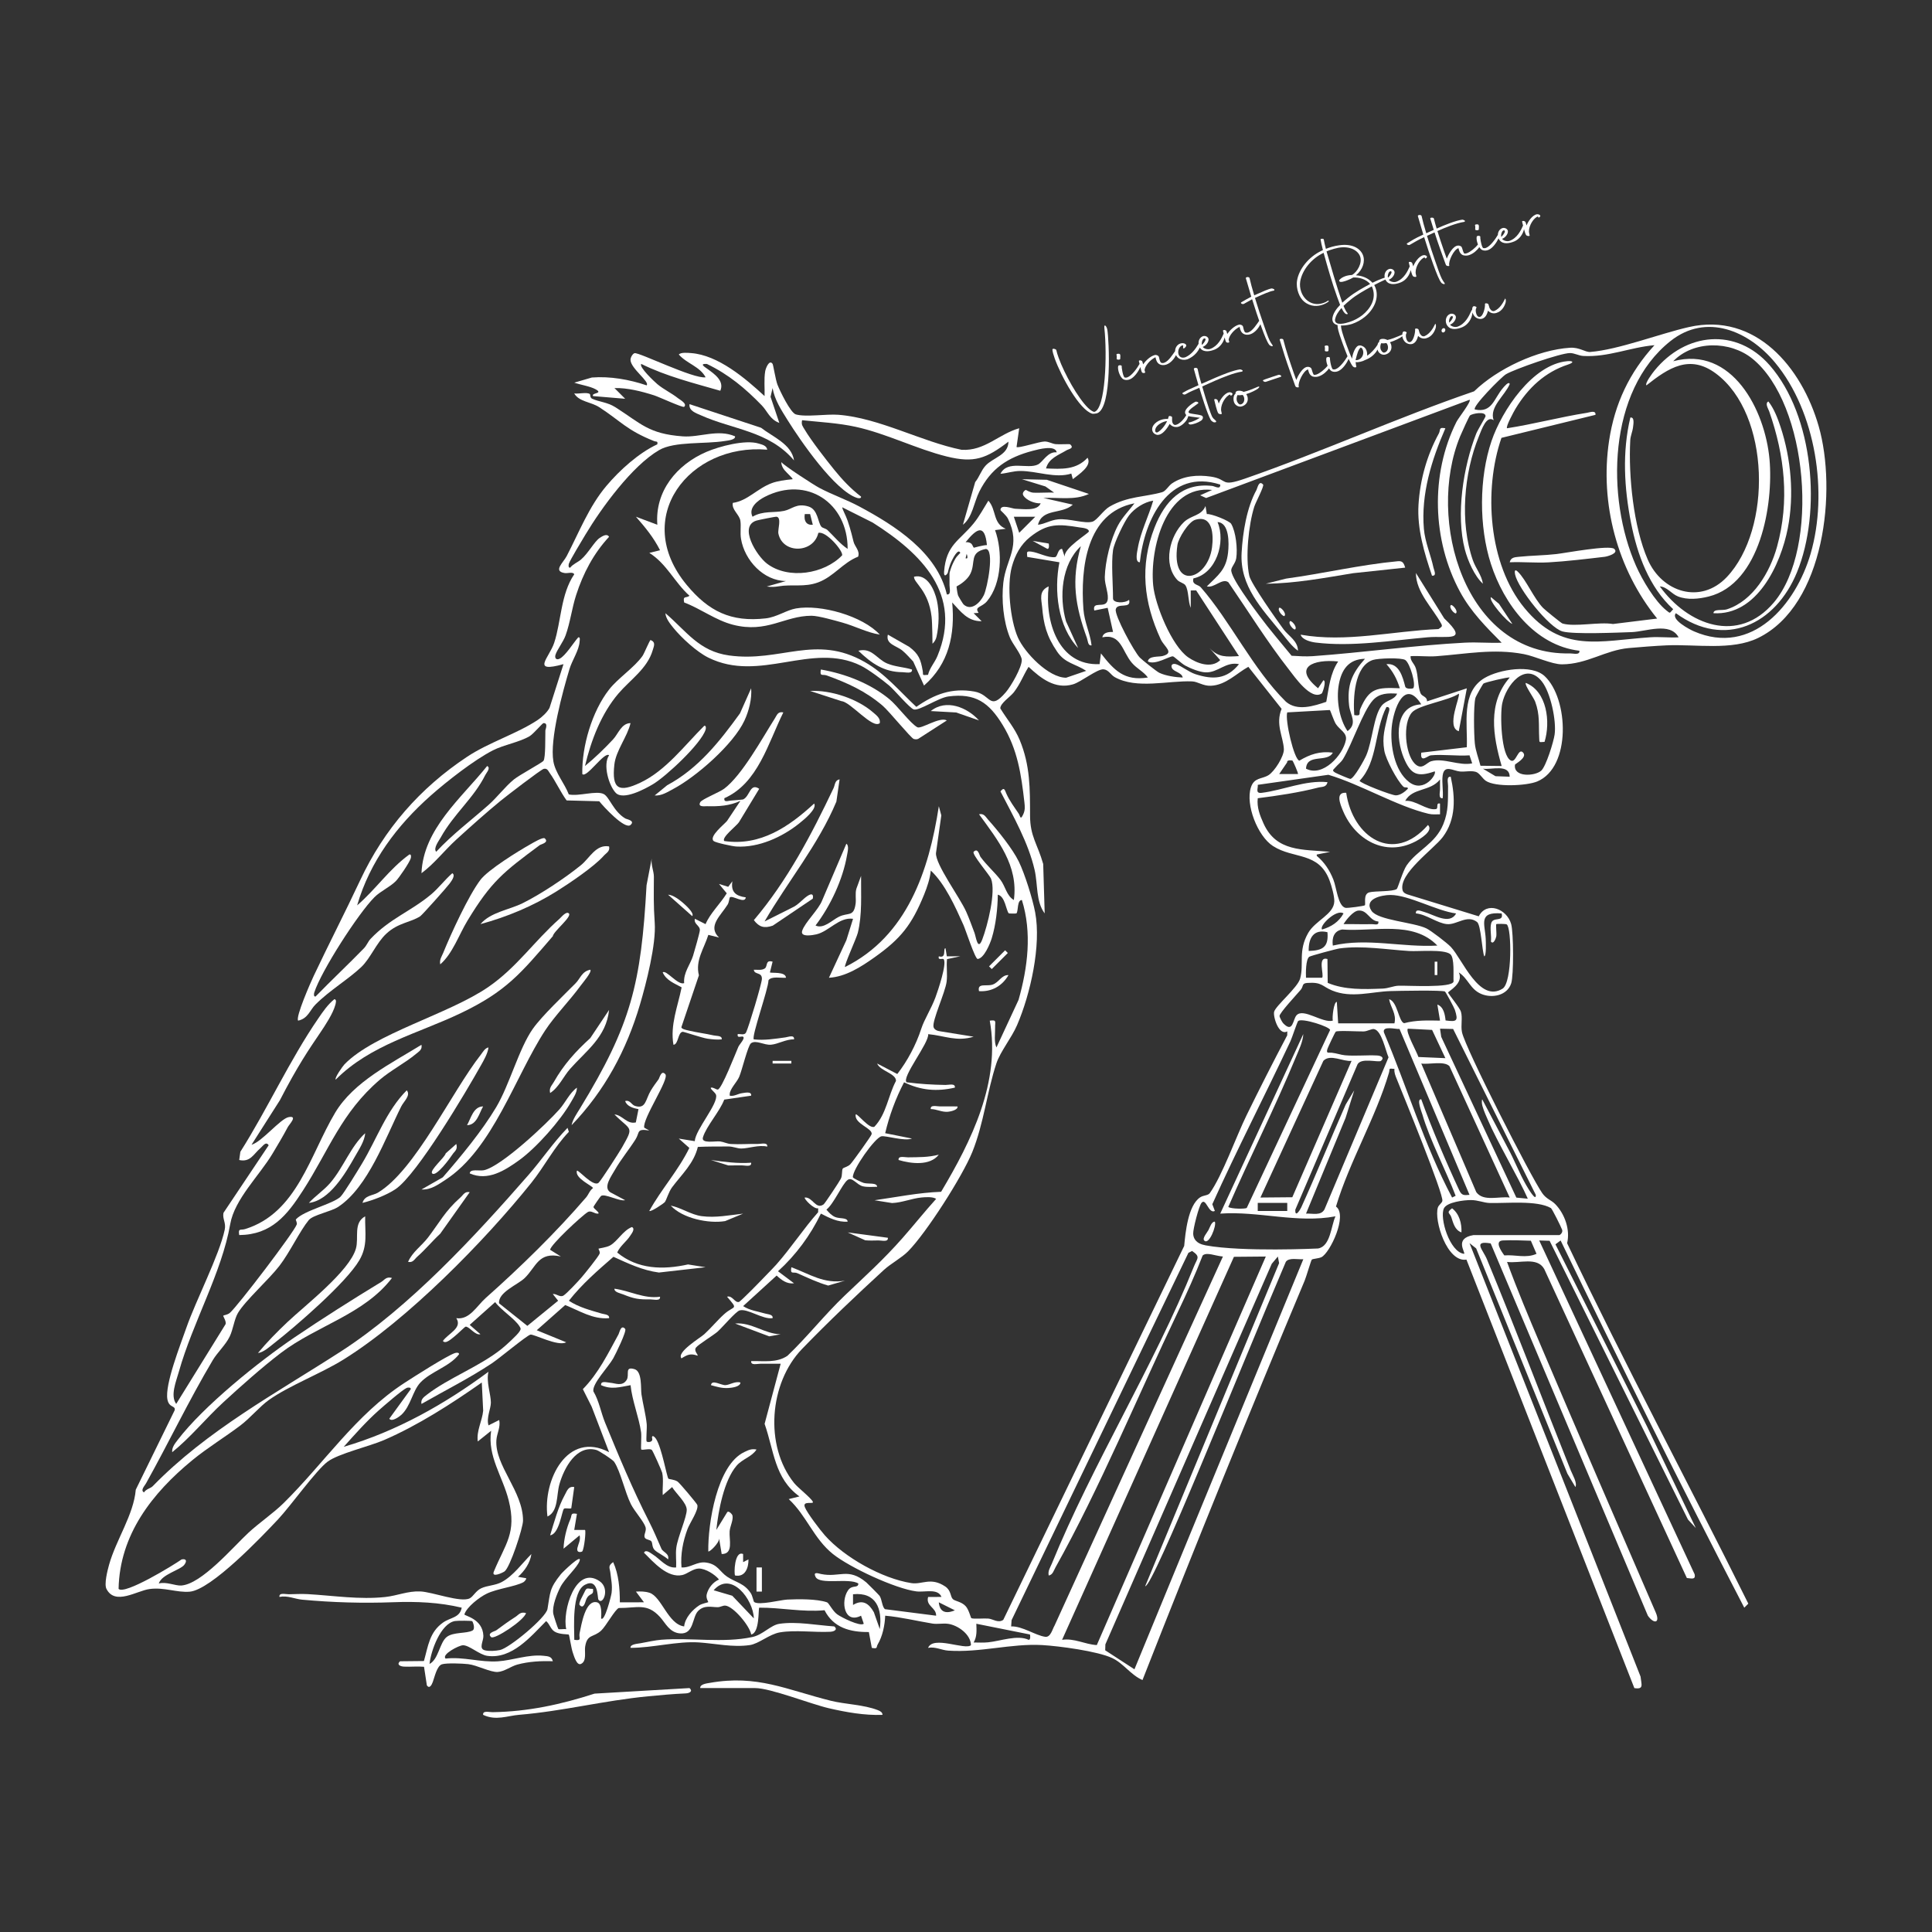 <?xml version="1.0" encoding="UTF-8"?>
<svg id="Calque_2" data-name="Calque 2" xmlns="http://www.w3.org/2000/svg" viewBox="0 0 2981.81 2981.81">
  <rect x="0" y="0" width="2981.81" height="2981.81" fill="#333333" stroke="none"/>
  <defs>
    <style>
      .cls-1 {
        fill: none;
      }

      .cls-2 {
        fill: #fff;
      }
    </style>
  </defs>
  <g id="Calque_1-2" data-name="Calque 1">
    <rect class="cls-1" x="0" width="2981.81" height="2981.81"/>
    <g>
      <g>
        <g>
          <path class="cls-2" d="M1705.36,502.43c-1.58-.43-.72,3.55-.87,4.32,4.37,39.43,1.94,125.32-15.74,128.98l-.17-.08c-2.82-.7-5.72-2.79-9.16-5.98-15.76-15.17-36.63-52.79-45.57-77.57-1.6-4.42-2.93-8.51-3.61-11.98-.15-.81-3.28-1.96-4.38-1.85-1.15-.01-1.6.72-1.58,1.57.25,3.06,1.55,7.87,3.65,13.68,9.99,27.68,38.13,79.11,57.83,85,1.16.44,6.45-.33,7.34-.65,23.99-7.95,18.44-114.39,15.96-128.78-.59-3.22-2.25-6.62-3.69-6.67Z"/>
          <path class="cls-2" d="M1723.56,549.44c-.02.72,0,3.57-.11,4.04-.45.73.72,1.6,2.42,1.56,1.36.22,2.88-.33,3.08-.97.15-.77.16-3.91.18-4.64.11-.89-.21-1.78-.4-2.28.02-.72-1.35-1.37-3.13-1.15-1.45-.05-2.75.7-2.47,1.46l.43,1.99Z"/>
          <path class="cls-2" d="M1962.89,445.16c-4.92.63-13.1,4.44-23.57,9.08-1.22.58-2.44,1.17-3.57,1.58-3.05-10.04-5.85-20.18-7.25-26.82-1.29-2.39-6.5-1.37-5.64.61,2.32,8.02,5.3,18.24,8.35,28.28-10.74,5.84-7.07,3.79-15.45,8.68-1.97,1.28,1.87,3.61,4.14,2.36,9.47-5.42,5.03-2.93,12.6-7.08,2.4,7.85,4.84,15.39,6.86,21.38,1.09,3.27,2.49,7.4,4.06,11.9-3.81,5.29-10.05,15.44-16.61,17.81-1.64.59-3.17.72-4.8.16-2.51-1.81-2.85-7.11-3.63-9.26-.68-1.9-3.78-3.35-6.28-2.74-7.35,1.8-14.81,9.63-17.97,14.35l-1.3-4.39c-.15-.81-1.7-1.53-2.93-1.8-1.45-.05-2.67.53-2.35,1.42l1.07,4.24c-3.32,7.49-8.97,19.33-20.74,23.58-4.42,1.6-10.31-.85-11.55-3.11,4.42-1.6,8.76-6.59,8.95-11.23.07-4.17-4.97-6.64-8.89-5.22-4.9,2-6.94,6.94-6.54,11.69-4.9,8.39-11.17,16.66-20.21,20.68-5.69,2.05-10.3-.42-11.12-6.27-.72-5.17,2.27-11.53,7.31-12.21.37,1.44.23,2.63.17,3.23-.29,1.96,1.03,2.06,2.11,1.09,1-.79,3.34-2.63,2.56-4.78-.58-1.22-2.27-2.33-4.23-2.62-1.96-.29-3.7.05-5.09.55-2.78,1-4.65,2.96-5.91,4.99-1.24,2.09-1.76,4.37-1.78,6.64-3.8,5.27-10.07,15.49-16.65,17.87-1.64.59-3.17.72-4.8.16-2.51-1.81-2.85-7.11-3.63-9.26-.68-1.9-3.78-3.35-6.28-2.74-7.35,1.8-14.81,9.63-17.97,14.35l-1.3-4.39c-.15-.81-1.7-1.53-2.93-1.8-1.45-.05-2.67.53-2.35,1.42l1.03,4.07c-3.52,6.3-11.95,18.3-18.9,20.81-1.39.5-2.79.58-4.08.19-2.49-.96-5.12-16.16-4.47-17.53-.1-.68-1.23-1.41-2.8-1.42-1.65.17-2.87.75-2.77,1.43-.61,2.65.04,6.84,1.46,10.76,1.51,4.17,3.94,8.15,6.57,9.49,3.36,1.79,7.05,1.31,10.16.05,6.9-2.84,13.35-12.53,16.04-18.97l1.06,4.22c.29,1.61.88,2.83,1.37,3.79.86,1.98,5.69,1.52,4.97-.08l-.92-2.95c.49-6.18,7.9-15.71,16.89-20.1.29,1.61.67,3.04,1.17,4.43.82,2.28,1.98,4.29,3.93,5.73,3.46,2.47,8.05,2.52,11.72,1.2,7.18-2.59,12.31-9.41,14.86-14.59,3.26,6.84,11.36,8.69,18.12,6.25,10.53-4.5,16.01-12.17,18.6-17.94.24.38.48.76.75,1.1,5.36,6.92,15.47,4.85,22.79,1.78,7.59-3.25,13.04-10.82,14.79-18.51l.76,3.03c.29,1.61.88,2.83,1.37,3.79.86,1.98,5.69,1.52,4.97-.08l-.92-2.95c.49-6.18,7.9-15.71,16.89-20.1.29,1.61.67,3.04,1.17,4.43.82,2.28,1.98,4.29,3.93,5.73,3.46,2.47,8.05,2.52,11.72,1.2,7.57-2.73,12.89-10.19,15.28-15.43.25.69.48,1.35.73,2.05,6.11,16.94,9.83,25.64,12.81,29.56,1.84,2.34,6.72,3.57,5.29.81-3.79-5.35-4.9-6.84-9.55-19.74-4.15-11.51-8.06-23.53-10.86-31.66l-6.78-21.55c1.01-.36,1.85-.81,2.82-1.3,9.34-4.22,19.87-9.03,25.97-9.94,1.06-.24,1.51-.97,1.02-1.94-.78-.57-2.5-1.38-3.82-1.48ZM1859.96,522.49c1.89.89-.42,5.58-4.86,9.9-1.27-3.11,1.25-11.59,4.86-9.9Z"/>
          <path class="cls-2" d="M2197.01,393.84c-7.36,1.37-14.07,12.08-15.77,17.27l-1.65-4.98c-.27-.76-1.49-1.75-2.85-1.97-1.49-.18-2.76.28-2.44,1.16.53,2.19,1.01,4.13,1.45,5.88-3.31,7.49-8.96,19.41-20.78,23.67-4.43,1.6-10.31-.85-11.56-3.11,4.43-1.6,8.77-6.6,8.95-11.23.07-4.17-4.96-6.64-8.89-5.22-5.44,2.22-7.39,8.06-6.33,13.25-1.08.32-2.27.72-3.57,1.19-4.68,1.69-10.61,4.26-15.31,6.67-7.08-7.73-16.38-10.95-25.58-11.48,10.63-8.55,14.69-21.45,10.88-31.22-3.99-10.28-16.56-18.17-36.89-15.12-6.95.94-13.96,2.89-20.31,5.48-1.55-5.87-2.65-10.9-3.3-14.67-.23-.63-1.86-1.19-3.16-.86-2.16.35-1.77.64-1.71,1.19.47,3.69,1.85,9.48,3.59,16.28l-2.69,1.26c-19.45,9.45-34.21,27.92-37.19,45.42-1.15,6.7-.13,13.48,1.97,19.3s5.23,10.54,8.88,13.51c10.37,8.54,21.52,7.38,28.98,4.68,4.93-1.78,8.31-4.29,8.81-4.89.95-1.34-.59-1.65-1.47-.9-1.59,1.14-3.64,2.17-5.54,2.86-16.98,6.41-30.4-3.46-35.23-16.86-1.83-5.06-2.43-10.7-1.55-16.16,3.02-17.38,17.28-35.24,36.11-44.04,6.44,23.39,12.96,46.19,20.8,67.93,1.51,4.17,3.01,8.34,4.64,12.47-6.26,6.4-11.39,13.97-11.97,21.47,0,1.57.16,2.8.57,3.94,3.51,9.73,23.06,6.11,29.73,3.99,7.13-2.43,14.17-6.26,19.67-10.81,13.84-11.14,22.55-28.57,16.71-44.75-.55-1.52-1.22-2.99-2.02-4.42l.21-.22c5.07-2.78,10.78-5.5,16.94-8.32.42.86.9,1.68,1.47,2.39,5.36,6.92,15.46,4.85,22.79,1.78,7.69-3.29,13.17-11.01,14.84-18.8,1.86,6.74,2.76,8.54,3.41,9.21,1.19,1.71,5.95,1.85,5.24.25-.82-3.85-1.09-4.61-1.08-5.75-.12-9.82,7.59-21.32,13.96-23.47l.24,1.06c.24,1.06,2.28,1.18,3.32-1.48.52-1.33-2.21-3.35-5.3-2.8ZM2047.35,387.99c1.6-.72,3.12-1.27,4.76-1.86,4.55-1.64,9.11-2.86,13.64-3.78,18.58-3.14,30.43,4.73,33.49,13.63,3.48,10.03-4.39,23.87-12.61,28.41-4.07.18-7.67.91-10.58,1.96-3.79,1.37-6.68,3.27-8.29,5.14-.75.7-1.46,1.1-.35,2.99,1.57,1.58,7.69-.06,12.53-2.1,3.24-1.31,5.98-2.44,8.53-4.08,9.26-.48,19.79,2.57,26.18,9.99-9.69,5.21-23.45,12.61-34.37,21.55-2.75,2.28-5.75,4.64-8.62,7.39-8.65-25.16-17.48-55.56-24.31-79.23ZM2102.49,486.53c-5.92,4.57-12.89,8.23-19.43,10.3-6.24,2.11-22.58,6.72-22.69-3.1,1.03-6.66,5.16-13.01,10.09-18.36,1.66,3.4,3.38,6.21,4.95,7.79.74.87,2.47,2.11,3.91,1.73.76-.27.87-.74.52-1.33-2.14-2.37-4.2-6.49-6.28-11.45,3.57-3.57,7.57-6.74,10.86-9.49,8.79-7.31,19.23-13.22,32.82-20.7,8.67,18.87-3,35.23-14.76,44.62ZM2147.05,418.87c1.83.86-.3,5.29-4.47,9.49-.1-.14-.24-.28-.51-.41-.03-.02-.07-.02-.1-.03-.63-3.56,1.76-10.61,5.08-9.05Z"/>
          <path class="cls-2" d="M2279.24,355.3c1.37.22,2.88-.33,3.08-.97.15-.77.16-3.91.18-4.64.11-.89-.21-1.78-.4-2.28.02-.72-1.35-1.37-3.13-1.15-1.45-.05-2.75.7-2.47,1.46l.43,1.99c-.03.72,0,3.57-.11,4.04-.45.73.72,1.6,2.42,1.56Z"/>
          <path class="cls-2" d="M2371.92,330.7c-7.36,1.37-14.07,12.08-15.77,17.27l-1.65-4.98c-.27-.76-1.49-1.75-2.85-1.97-1.49-.18-2.76.28-2.44,1.16.53,2.19,1.01,4.14,1.45,5.89-3.31,7.49-8.96,19.4-20.77,23.66-4.43,1.6-10.31-.85-11.56-3.11,4.43-1.6,8.77-6.6,8.95-11.23.07-4.17-4.96-6.64-8.89-5.22-4.43,1.81-6.54,6.03-6.6,10.34-3.71,6.44-11.82,17.74-18.53,20.16-1.39.5-2.79.58-4.08.19-1.39-.54-2.82-5.5-3.7-10.02-.06-.71-.16-1.27-.3-1.62-.5-2.92-.71-5.38-.47-5.89-.1-.68-1.23-1.41-2.8-1.42-1.66.17-2.87.75-2.77,1.43-.61,2.65.04,6.84,1.46,10.76.15.41.31.81.47,1.21-4.54,5.76-12.09,11.7-16.89,13.43-1.39.5-2.87.75-4.37.58-2.21-3.35-2.47-7.25-3.95-10.15-1.1-1.46-3.54-2.29-5.5-2.16-8.03.33-15.12,14.32-17.44,20.16l-4.06-11.25c-3.68-10.68-7.19-21.02-10.36-31.3,6.08-2.74,12.77-5.61,20.35-8.34,7.58-2.74,14.8-4.91,20.9-5.83,1.06-.24,1.51-.97,1.02-1.94-.78-.57-2.5-1.38-3.82-1.48-4.92.63-11.62,2.62-18.83,5.22-7.51,2.71-14.27,5.63-20.79,8.55-1.55-5.19-3.04-10.38-4.34-15.59-.68-1.9-6.16-1.64-5.52.13,1.76,5.87,3.55,11.66,5.38,17.46-2.69,1.22-5.36,2.42-8.02,3.61-1.22.58-2.44,1.17-3.57,1.58-3.05-10.04-5.85-20.18-7.25-26.82-1.29-2.39-6.5-1.37-5.64.61,2.32,8.02,5.3,18.24,8.35,28.28-15.09,6.88-16.56,8.55-24.94,13.44-1.97,1.28,1.87,3.61,4.14,2.36,9.47-5.42,11.92-7.16,22.09-11.83,2.4,7.85,4.84,15.39,6.86,21.38,1.65,4.97,3.99,11.85,6.64,19.18,6.11,16.94,9.83,25.64,12.81,29.56,1.84,2.34,6.72,3.57,5.29.81-3.79-5.35-4.9-6.84-9.55-19.74-4.15-11.51-8.06-23.53-10.86-31.66l-6.78-21.55c1.01-.36,1.85-.81,2.82-1.3,2.8-1.27,5.74-2.64,8.83-4.06,2.95,9.23,6.08,18.56,9.64,28.43l6.48,17.95c.87,2.4,1.41,3.92,1.63,4.13,1.24,1.84,5.75,2.07,4.94.22-1.59-6,6.84-24.19,14.18-26.41.32.89.62,2.49,1.25,4.26.96,2.65,2.77,5.71,6.46,6.81,3.59.85,6.6.47,9.38-.53,6.12-2.21,12.03-7.45,15.11-12.12,1.21,1.93,2.59,3.47,4.03,4.21,3.36,1.79,7.05,1.31,10.16.05,6.48-2.66,12.56-11.37,15.51-17.75.45,1.03,1.02,2,1.68,2.84,5.36,6.92,15.46,4.85,22.79,1.78,7.69-3.29,13.16-11,14.84-18.79,1.86,6.74,2.76,8.53,3.41,9.2,1.19,1.71,5.95,1.85,5.24.25-.82-3.85-1.09-4.61-1.08-5.75-.12-9.82,7.59-21.32,13.96-23.47l.24,1.06c.24,1.06,2.28,1.18,3.32-1.48.52-1.33-2.21-3.35-5.3-2.8ZM2321.96,355.74c1.89.89-.42,5.58-4.86,9.9-1.27-3.11,1.25-11.59,4.86-9.9Z"/>
        </g>
        <g>
          <path class="cls-2" d="M1844.68,620.18c-6.16,3.23-18.54,12.29-15.1,18.65.37.71.84,1.25,1.36,1.72-3.61,6.48-10.86,14.43-16.87,15.35-2.51.19-4.07-2.12-4.72-4.32-.62-2.5-.3-5.2-.35-7.33.34-1.84-4.99-3.08-5.25-1.4l-1.11,3.7-.13.05c-3.68-.25-7.51.28-11.07,1.56-4.45,1.61-8.36,4.3-10.96,7.83-2.4,3.3-2.79,6.6-1.78,9.39.96,2.67,3.1,4.62,6.33,5.6,1.72.38,3.38.21,5.03-.38,6.73-2.43,12.78-11.93,15.2-16.38,3.3,3.97,7.35,5.24,11.91,4.74,5.79-.66,13.09-7.88,15.12-12.2.83-1.76,1.4-3.28,1.77-4.57,1.66.46,3.53.65,5.4.98,3.04.48,8.74,1.15,12.51,1.65-3.03,1.96-7.88,4.42-11.95,5.89-1.65.6-3.1.97-4.33,1.13-3.02.38-.74,3.13,1.06,3.34,2.18.07,5.37-.65,8.54-1.79,3.3-1.19,6.47-2.76,8.53-4.22,2.98-2.08,4.11-6.5.45-7.91-3.27-1.11-7.77-1.64-13.56-2.56-3.09-.61-6.47-.82-6.35-2.87.21-3.8,10.99-10.14,15.09-13.48.56-1.64-2.85-3.13-4.8-2.14ZM1786.32,667.35c-1.95.56-3.22-.56-3.39-2.22-.71-6.34,6.81-11.78,13.16-14.07,1.91-.69,3.78-1.07,5.18-1.16-2.75,6.3-9.13,14.48-14.96,17.45Z"/>
          <path class="cls-2" d="M1858.3,595.19c9.38-4.24,23.79-10.88,37.38-15.79,7.62-2.75,14.87-4.94,21-5.86,1.06-.24,1.51-.98,1.02-1.95-.78-.58-2.51-1.39-3.84-1.48-4.94.64-11.68,2.64-18.93,5.25-12.45,4.49-26.52,10.86-37.05,15.52-1.22.58-2.45,1.17-3.59,1.59-3.06-10.08-4.58-16.67-5.98-23.34-1.3-2.4-6.53-1.37-5.67.61,2.33,8.05,4.02,14.72,7.08,24.8-15.17,6.91-15.85,6.77-24.27,11.67-1.98,1.29,1.88,3.62,4.16,2.37,9.52-5.45,11.18-5.37,21.41-10.06,2.09,6.84,11.91,39.71,17.66,49.69.87,1.51,3.88,3.38,4.71,3.53,2.27.4,4.39-.03,3.34-2.06-.35-.63-2.21-2.14-3.57-3.38-.44-.4-2.06-2.37-2.58-3.55-5.79-13.11-15.11-46.25-15.11-46.25,1.02-.37,1.86-.81,2.83-1.31Z"/>
          <path class="cls-2" d="M1896.85,605.52c-7.4,1.38-14.15,12.13-15.86,17.34l-1.66-5c-.27-.76-1.5-1.75-2.87-1.97-1.5-.18-2.77.28-2.45,1.17,3.99,16.63,5.44,19.84,6.36,20.8,1.19,1.72,5.98,1.86,5.26.25-.82-3.86-1.09-4.62-1.08-5.78-.11-9.86,7.64-21.4,14.04-23.57l.24,1.06c.24,1.06,2.29,1.18,3.34-1.49.52-1.34-2.22-3.36-5.32-2.81Z"/>
          <path class="cls-2" d="M1940.88,597.08c-1.14.41-5.91,2.71-11.89,4.86-2.92,1.05-6.27,2.12-9.58,2.89-2.73-1.6-6.12-2.24-9.73-1.51-2.59.79-2.97,2.51-2.84,4.47-.25.09-.33.26-.59.36-2.56,2.07-3.66,9.35-.85,14.36,1.92,3.33,6.51,6.11,11.31,4.67,5.98-1.73,10.05-6.78,8.9-13.54-.31-2.04-1.12-3.9-2.22-5.36,7.89-2.42,15.73-6.54,18.16-8.56,2.68-2.12,2.98-4.08-.66-2.63ZM1915.94,623.86c-2.37,1-4.27.11-6.23-3.34-1.92-3.33-1.11-8.64.09-10.5l.16-.34c2.19.5,4.88.39,7.99-.16,3.68,3.83,3.5,12.07-2,14.35Z"/>
          <path class="cls-2" d="M1972.88,578.64c-5.68,1.77-14.41,4.63-19.62,6.51-1.4.5-2.62,1.09-3.51,1.41-1.02.37-.48,1.47.61,2.08,1.3.82,2.63.91,3.64.55l22.54-7.56c1.02-.37,1.42-1.23.25-2.1-.87-.83-2.76-1.3-3.91-.88Z"/>
          <path class="cls-2" d="M2047.21,542.35c1.37.22,2.9-.33,3.09-.97.15-.77.16-3.93.19-4.66.11-.9-.21-1.79-.4-2.29.03-.72-1.36-1.38-3.15-1.16-1.45-.05-2.76.71-2.48,1.47l.43,1.99c-.03.72,0,3.58-.12,4.06-.45.74.72,1.61,2.43,1.56Z"/>
          <path class="cls-2" d="M2214.9,500.18c-2.68,5.7-7.88,15.18-16.51,18.72-3.7.91-5.69-1.82-7.29-4.68-.82-2.28-1.43-4.36-1.62-5.29-.43-1.99-5.7-2.67-5.45-.76.63,4.93-3.03,21.46-9.52,19.78-1.72-.39-2.96-2.23-3.78-4.51-1.19-3.3-1.37-7.39,0-9.18.5-.61.47-1.46-.91-2.11-1.43-.78-3.06-.91-3.98-.28-1.01.79-1.36,2.21-1.53,3.71-.06.33-.07.67-.09,1.01-.41.06-.89.18-1.53.44-1.14.41-5.92,2.71-11.89,4.86-2.92,1.05-6.27,2.12-9.59,2.89-2.73-1.6-6.12-2.24-9.73-1.51-2.59.79-2.97,2.5-2.84,4.47-.25.09-.34.26-.59.35-1,.81-1.76,2.42-2.17,4.37-3.54,5.59-10.66,13.56-15.98,16.52l.16-2.35c-.04-1.71-.3-3.62-.99-5.52-1.05-2.92-3.04-5.64-6.58-7.09l-.82-.28c-1.38-.65-3.14-.73-4.33-.45-5.96,1-10.29,14.47-10.57,20.45-2.97-6.24-6.03-14.31-9.01-22.56-6-16.62-7.99-23.51-8.07-28.5.11-.9-1.11-1.89-2.41-2.29-1.54-.3-2.81.16-2.97.93,0,5.17,1.22,10.32,6.67,25.42l1.46,4.06c2.45,6.78,5.01,13.35,7.3,19.04-3.8,6.51-11.82,17.59-18.48,19.99-1.4.5-2.81.58-4.1.19-1.4-.54-2.83-5.53-3.72-10.08-.06-.7-.16-1.25-.29-1.6-.5-2.94-.72-5.41-.47-5.92-.1-.68-1.23-1.42-2.81-1.42-1.66.17-2.89.76-2.78,1.44-.62,2.66.04,6.87,1.46,10.8.15.41.31.81.47,1.21-4.56,5.79-12.15,11.75-16.98,13.5-1.4.5-2.88.76-4.39.58-2.22-3.36-2.48-7.28-3.96-10.19-1.1-1.46-3.56-2.3-5.52-2.17-8.06.33-15.2,14.38-17.54,20.24l-4.08-11.29c-6.02-17.48-11.72-34.06-15.93-50.9-.69-1.9-6.19-1.64-5.55.14,4.97,16.56,9.97,32.4,16.29,49.91l6.5,18.02c.87,2.41,1.42,3.93,1.64,4.14,1.24,1.85,5.78,2.08,4.96.22-1.6-6.02,6.88-24.29,14.27-26.52.32.89.62,2.5,1.26,4.28.96,2.66,2.79,5.73,6.49,6.84,3.61.85,6.63.47,9.43-.54,6.15-2.22,12.1-7.49,15.19-12.17,1.21,1.93,2.6,3.49,4.05,4.22,3.38,1.79,7.08,1.32,10.21.04,6.89-2.83,13.33-12.44,16.06-18.91l3.73,7.32c1.11,1.89,1.96,3.45,2.79,4.16.05.13.14.38.65.62.05.13,1.13.74,2.25,1.06,1.5.17,2-.44,2.12-.48.21-.22.24-.52.37-.56-.01-.42.01-1.15-.43-2l-.52-3.83-.08-1.41.3.04c3.48.89,10.99-1.39,12.88-2.5l.46-.31,1.02-.37c9.21-3.44,15.73-9.57,19.09-16.13.27,1.03.61,2.03,1.13,2.95,1.92,3.33,6.51,6.11,11.3,4.67,5.98-1.73,10.05-6.78,8.9-13.54-.3-2.04-1.12-3.9-2.22-5.36,7.89-2.42,15.73-6.54,18.16-8.56.35-.28.65-.55.92-.81.14,1.1.43,2.19.79,3.21.59,1.65,1.44,3.21,2.5,4.55,2.96,3.81,8.47,5.55,12.66,4.04,5.21-1.88,7.29-7.65,8.5-12.25,3.29,3.55,8.33,5.17,13.28,3.38,8.95-2.66,12.96-11.85,14.08-16.7.65-2.96-.59-6.81-1.19-4.88ZM2096.51,555.25c-1.27.46-2.63.66-4.09.61l-.3-.03c2.66-10.14,4.13-16.41,7.95-19.36l.25-.09.57.37c1.04.49,1.88,1.62,2.52,3.39,2.15,5.97-1.05,13-6.9,15.11ZM2137.75,543.81c-2.37,1-4.27.11-6.23-3.34-1.92-3.33-1.11-8.64.09-10.5l.16-.34c2.19.5,4.88.39,7.98-.16,3.68,3.83,3.5,12.07-2,14.35Z"/>
          <path class="cls-2" d="M2225.41,508.29c-.99,1.65-.68,3.69.62,4.51,1.3.82,3.08.18,4.07-1.47.98-1.65.68-3.69-.62-4.51-1.3-.82-3.08-.18-4.07,1.47Z"/>
          <path class="cls-2" d="M2322.73,461.27c-2.68,5.7-7.88,15.18-16.51,18.72-3.7.91-5.69-1.82-7.29-4.68-.82-2.28-1.43-4.36-1.62-5.3-.43-1.99-5.7-2.67-5.45-.76.63,4.93-3.03,21.46-9.52,19.78-1.72-.39-2.96-2.23-3.78-4.51-1.19-3.3-1.37-7.39,0-9.18.5-.61.47-1.46-.91-2.11-1.43-.78-3.06-.91-3.98-.28-1.01.79-1.36,2.21-1.53,3.71-.1.56-.14,1.13-.14,1.7-.33-.05-.8.46-1.43,1.88-3.32,7.51-9.01,19.6-20.95,23.91-4.45,1.61-10.36-.85-11.61-3.12,4.45-1.61,8.81-6.62,9-11.28.07-4.19-4.99-6.66-8.93-5.24-6.13,2.5-7.88,9.59-5.87,15.17.46,1.27,1.17,2.45,1.97,3.45,5.38,6.95,15.54,4.86,22.9,1.78,8.58-3.67,14.47-12.82,15.37-21.47.06-.48.1-.93.12-1.38.1.36.2.72.33,1.07.59,1.65,1.44,3.21,2.5,4.55,2.95,3.81,8.47,5.55,12.66,4.04,5.21-1.88,7.29-7.65,8.5-12.25,3.29,3.55,8.33,5.17,13.28,3.38,8.95-2.66,12.96-11.85,14.08-16.7.65-2.96-.59-6.81-1.19-4.88ZM2241.66,488.08c1.9.89-.42,5.6-4.89,9.94-1.27-3.12,1.26-11.64,4.89-9.94Z"/>
        </g>
      </g>
      <g>
        <path class="cls-2" d="M1354.85,2639.4c-21.34-8.46-50.42-8.97-72.43-14.45-68.5-17.04-113.52-40.61-186.95-27.63-4.25.75-15.4,1.89-14.75,8.01h84.81c23.51,0,85.7,24.64,113.67,31.12,26.87,6.22,55.24,11.26,82.83,10.23.06-4.11-3.8-5.94-7.18-7.28Z"/>
        <path class="cls-2" d="M1064.17,2605.34l-146.55,8.57c-51.92,16.8-102.7,27.8-157.53,28.65-4.96.08-15.44-3.03-14.44,4.12,19.87,9.42,37.1,1.45,55.72-.09,67.2-5.54,130.71-22.02,198.97-28.55,18.34-1.76,39.39-3.71,57.66-4.45,6.84-.28,11.59-3.63,6.16-8.24Z"/>
        <path class="cls-2" d="M505.75,2255.82c16.66-12.34,64.22-23.46,86.78-33.19,52.22-22.52,104.63-56.25,151.05-88.89l2.14,43.51c-1.53,16-10.57,30.95-8.34,47.48l20.65-16.54c-6,39.37,17.8,70.43,27.06,107.41,12.69,50.67-5.31,67.23-22.87,109.83-4.25,10.32,13.51,1.95,16.44-.12,8.56-6.05,28.57-67.16,28.57-78.51,0-45.31-43.79-84.7-41.11-124.14.7-10.28,6.74-20.17,4.33-31.01l-16.52,8.26c-3.55-11.83,3.68-25.71,3.68-35.16,0-12.88-7.5-32.16-3.73-47.57-67.33,49.89-142.14,92.11-223.37,115.81,17.02-19,34.61-38.95,53.68-55.93,7.6-6.77,37.07-32.28,43.57-35.04,1.85-.78,6.81-1.05,6.16,2.04l-33.07,45.53c3.79,5.64,15.8-3.35,18.73-6.09,14.37-13.41,17.19-36.78,29.08-49.52,15.96-17.1,44.88-24.44,59.73-43.7.64-3.12-4.07-2.69-6.14-2.02-12.38,4.01-63.63,36.76-78.01,46.11-75.33,49-123.8,123.69-186.67,185.65-15.42,15.19-37.81,30.51-53.9,45.39-23.53,21.76-72.56,79.74-104.08,81.67-9,.55-23.35-6.36-34.52-3.1,4.44-14.26,33.13-20.7,39.36-28.88,3.99-5.24,3.83-9.89-4.15-8.3-12.47,8.79-88.11,55.18-97.26,45.47,1.63-83.65,51.91-147.83,113.75-198.58,23.71-19.46,50.09-35.34,74.45-53.8,14.95-11.33,29.94-29.35,43.64-39.1,31.07-22.1,80.43-40.82,115.35-62.53,98.24-61.08,217.24-182.17,289.86-272.76,20.34-25.37,35.13-55.04,57.91-78.62l-2.04-6.17c-21.78,22.34-39.5,48.88-60,72.38-82.81,94.94-184.26,204.62-289.87,272.75-100.41,64.78-206.68,121.88-290.47,208.03-3.09,3.18-10.41,4.38-13.3,9.45-6.08-3.06.87-9.98,2.91-13.64,35.26-63.15,66.12-128.06,103.22-190.5,6.86-11.54,19.72-23.38,25.94-36.11,5.55-11.36,7.08-26.85,12.92-36.73,11.15-18.88,47.72-51.55,63.92-72.6,16.23-21.08,31.42-53.7,45.25-70.58,6.68-8.15,34.38-13.08,45.64-20.55,46.18-30.66,72.51-105.8,97.24-155.11,3.76-7.49,15.07-16.98,8.4-24.7-31.49,31.54-46.35,75.34-69.01,113.01-5.51,9.16-28.35,46.79-33.38,51.41-12.21,11.21-56.2,21.01-68.66,34.79-.67.74,2.25,5.13,1.31,7.81-4.18,11.97-91.18,126.18-103.28,136.49-3.69,3.14-8.95,3.3-10.19,4.31-.59.48,5.43,9.37,3.49,13.31l-76.07,122.87c-9.44-12.77-.13-34.64,4.1-49.68,21.4-76.18,66.19-152.8,79.31-228.03,6.66-38.19,45.15-74.95,65.22-108.53,8.21-13.74,16.15-26.93,23.74-41.25,2.05-3.87,15.79-17.75,1.36-15.19-12.89,2.28-41.16,38.05-57.48,42.7l43.8-68.78c27.67-53.58,44.74-78.35,61.87-103.6,8.38-12.36,19.93-30.05,23.45-42.74.84-3.01,2.83-9.15-1.27-9.55-10.36,8.52-17.05,18.4-24.52,29.26-44.52,64.72-78.44,139.78-120.56,206.26l-1.78,12.68c17.39,3.82,22.18-9.42,33.07-18.61,3.28-2.77,8.26-10.91,12.41-4.14l-69.76,104.31c-1.9,9.35,4.26,15.14,1.92,26.08-8.41,39.48-44.43,108.76-59.43,151.89-8.7,25.03-33.28,87.1-29.01,109.93,2.56,13.72,13.12,9.05,11.15,16.85l-60,122.54c-3.21,38.57-30.25,76.95-41.16,115.68-2.56,9.08-7.83,30.04-4.07,37.4,13.31,26.03,46.67,2.89,66.5.21,22.72-3.07,42.22,5.79,61.96,4.1,33.2-2.84,111.47-85.09,136.5-111.77,19.23-20.49,58.7-75.81,76.48-88.99Z"/>
        <path class="cls-2" d="M486.97,1550.31c21.96-22.04,50.3-38.53,70.53-57.71,14.41-13.66,23.43-37.58,39.11-51.91,18.46-16.88,36.85-16.75,52-26.6,3.02-1.96,41.06-44.6,45.06-50.09,2.46-3.38,10.17-13.02,4.4-16.29-11.5,10.05-21.51,23.45-33.12,33.07-31.66,26.25-63.41,36.96-93.06,68.28-3.83,4.04-5.91,10.11-10.25,14.58-24.45,25.16-50.12,49.19-74.58,74.35-3.12.64-2.69-4.06-2.02-6.14,10.65-33.16,67.69-121.81,92.85-147.1,9.21-9.26,24.22-15.86,33.04-24.87,5.26-5.37,20.84-28.34,22.95-34.97.67-2.09,1.11-6.78-2.02-6.14-31.1,22.48-52,54-80.66,78.59,19.78-67.87,61.46-123.3,113.75-169.61,24.74-21.91,66.94-54.94,95.81-69.67,16.97-8.66,40.76-12.46,56.71-21.89,5.76-3.4,19.64-19.99,21.22-20.11,7.84-.54,3.07,9.79,3.03,11.18-.3,9.81.46,41.87-2.86,46.86-2.05,3.07-37.4,22.07-45.65,28.81-13.74,11.2-25.76,27.51-39.21,39.39-27.06,23.9-56.16,45.75-80.78,72.28-4.86-5.34,4.12-16.89,6.95-22,20.25-36.59,50.85-60.44,68.89-96.58,1.88-3.77,8.76-10.83,2.78-13.77-39.89,49.8-98.52,97.12-101.34,165.47,19.98-14.86,35.38-35.13,53.65-51.82,21.04-19.21,46.49-41.94,68.37-59.87,8.3-6.8,62.31-48.39,66.62-49.37,5.57-1.27,6.85,3,9.35,6.48,8.97,12.48,16.67,29.42,26,42.22l50.42,1.31c5.87,7.57,39.52,44.28,48.22,36.57,7.66-6.79-5.92-8.71-8.27-10.13-18.19-11.01-24.34-32.99-32.98-37.52-11.42-5.99-39.1,3.97-54.04.48-6.42-16.92-20.67-32.95-23.77-50.95-5.86-34.07,14.33-107.65,24.96-142.84,4.02-13.31,14.78-28.77,15.55-42.38.15-2.64,1.2-6.82-2.11-6.23-7.25,8.02-19.83,28.81-29,33.07-5.15,2.39-7.65-1.19-6.14-6.14,2.39-7.79,11.94-19.81,15.58-29.94,7.26-20.2,9.71-41.95,16.29-62.31,10.84-33.51,26.88-64.04,50.81-89.84-3.25-5.79-10.74-.78-14.67,1.87-7.92,5.35-17.8,24.08-28.76,33.29-5.25,4.42-12.16,6.8-16.55,12.41-3.12.64-2.69-4.07-2.02-6.14,1.84-5.67,20.69-36.74,25.53-44.81,24.81-41.4,72.06-106.19,113.66-130.42,23.86-13.89,70.51-9.03,101.73-14.11,3.99-.65,16.54-1.66,15.51-7.2-26.8-11.51-54.22,1.97-80.76.06-52.83-3.81-64.61-19.98-103.94-44.97-12.48-7.92-25.14-8.15-35.86-13.11-3.59-1.66-2.5-6.42-3.56-7.21-4.5-3.35-17.56.14-24.08-.97,7.29,12.88,25.87,12.99,38.67,21.3,33.52,21.74,42.36,35.43,84.38,52.19,3.89,1.55,6.2-.54,5.18,5.07-28.57,13.19-58.14,39.92-78.57,64.16-27.03,32.07-42.09,71.5-61.29,108.32-5.37,10.3-21.61,23.39-2.93,26.22,4.53.69,12.87-2.48,14.55,1.95-20.87,30.5-20.08,72.89-30.89,105.63-7.67,23.23-36.7,47.14,14.34,32.98l-21.53,67.39c-3.65,7.05-11.78,14.46-18.38,18.85-31.65,21.11-74.95,34.29-108.78,56.7-72.84,48.26-128.1,111.65-165.13,190.65-23.35,49.82-48.32,98.09-71.69,147.56-4.61,9.76-28.41,63.81-24.01,69.05,15.17-3.18,18.16-16.3,26.76-24.93Z"/>
        <path class="cls-2" d="M915.26,611.31l49.62,4.15-16.53-16.52c19.92-.58,42.05,5.13,61.16,11.21,7.49,2.39,44.41,19.49,46.38,17.72,5.3-4.77-6.47-10.9-9.45-13.28-9.85-7.85-22.05-13.44-32-21.78-4.18-3.5-28.96-26.67-24.71-31.12,38.64,19.09,80.68,29.53,121.97,41.41,6.75-15.36-9.51-26.15-19.97-33.81-4.08-2.99-13.12-8.27-.72-7.57,33.44,16.05,59.34,37.71,84.85,64.09,8.49,8.78,12.42,21.71,26.91,26.87l-13.52-40.28,3.13-13.48c3.13,18.23,13.46,33.9,23.07,49.33,19.78,31.78,73.2,109.38,107.32,120.22,2.09.67,6.78,1.11,6.14-2.02-15.69-11.99-28.88-25.98-41.35-41.38-12.87-15.88-35.7-45.19-45.6-61.96-3-5.09-5.64-7.52-4.04-14.56,27.82,2.92,55.5,4.26,82.82,10.24,47.29,10.35,94.04,34.27,140.41,45.75,42.53,10.53,61.02,3.19,95.28-22.91-.25,20.97-23.71,24.41-35.33,37.05-6.89,7.5-9.6,17.54-16.01,25.35l-18.94,65.84c14.6-11.1,17.13-34.93,25.32-51.19,17.96-35.68,43.69-52.66,81.99-62.81,10.05-2.66,35.23-9.41,37.46,2.28-13.82-1.67-21.23,14.77-28.92,18.68-15.8,8.04-46.88-7.55-57.95,14.42,10.93-.92,19.48-4.37,31.03-4.36,25.19.03,53.85,11.9,78.36,4.03l2.34,8.62c9.26-7.44,30.01-20.4,22.74-33.08-17.62,19.12-40.19,17.5-64.13,16.52,4.25-15.83,19.36-20.57,31.85-28.12,3.12-1.89,12.32-2.83,5.37-9.08-.83-.75-17.01.35-22.44-.29-5.53-.65-10.69-4.08-16.84-4.09-7.78-.02-40.92,10.95-43.44,8.5l4.12-28.94c-31.63,8.92-53.11,35.39-88.91,33.28-62.23-12.61-126.89-49.16-190.22-54.07-18.32-1.42-50.48,3.87-65.62-.57-8.26-2.42-24.75-36.59-28.41-46.06-2.78-7.2-6.46-30.44-7.44-31.89-5.16-7.6-10.71,6.95-11.42,11.24-2.12,12.76-.55,25.64-.99,38.42-29.58-27.34-71.7-63.37-113.57-66.37-4.91-.35-15.59-1.48-18.78,2.23,12.02,13.92,32.49,18.37,41.36,35.15-18.34,2.93-102.53-38.71-109.57-37.23-2.88.6-6.41,6.52-6.36,10.29.19,13.41,30.35,33.91,24.89,39.38-26.48-9-56.56-14.3-84.48-12.11l-27.18,7.94c9.78,3.43,24.52,5.51,33.12,10.33,12.35,6.93-7.25,5-4.17,10.36Z"/>
        <path class="cls-2" d="M1198.29,1951.55c-4.15,4.68-11.05,11.52-16.01,16.77-5.59,5.91-39.11,40.52-41.98,41.14-6.44,1.4-10.08-10.66-18.21-8.11,18.08,21.08,11.35,12.8-4.25,26.75-10.83,9.68-20.16,21.3-30.92,31.14-5.91,5.41-43.38,27.83-35.14,37.24,9.33-5.84,14.02-7.97,24.8-4.15,1.47-1.33-6.22-7.27-2.45-12.45,3.53-4.85,26.65-18.7,33.48-24.77,7.34-6.52,27.89-30.86,33.8-32.59,12.17-3.55,35.71,14.3,51,11.89.97-5.86-7.2-5.8-11.48-7.08-11.33-3.39-23.92-4.78-34-11.5l51.69-47.16c7.66,6.98,15.7,13.31,26.89,11.96l-24.77-18.6c27.54-24.89,50.32-55.84,66.2-88.96,12.74,6.58,26.36,13.59,41.31,12.4-.38-6.89-12.33-4.02-19.59-7.27-5.18-2.32-9.64-6.95-13.19-11.32,11.1-8.3,24.34-39.48,32.65-45.7,7.18-5.38,14.2,7.63,23.67,9.75,7.23,1.61,14.69.74,21.96.76-.3-6.96-13.67-3.9-20.85-6.01-2.81-.82-16.44-7.14-16.59-8.71-1.08-11.28,33.95-61.22,44.15-63.22,6.79-1.33,35.42,8,47.07,3.47l-41.37-8.26c6.47-27.41,16.16-53.64,29.16-78.58,26.07,12.53,50.39,14.66,78.4,8.24.98-7.17-9.49-4.04-14.45-4.12-20.48-.32-39.72-1.45-60.02-4.14-8.31-7.37,34.88-60.87,33.3-74.28,25.52,2.42,43.93,12,70.13,3.94l-51.63-8.32c-4.09-.4-9.16-2.41-10.24-6.53-2.52-9.58,18.18-53.58,20.21-70.23,1.4-11.46-.61-23.17.56-34.61l20.42-4.42-20.66.05-2.08-12.46c-4.39,0,2.34,16.33-10.34,12.46-1.75,7.06,5.99,2.51,7.55,4.53,5.27,6.8-8.86,48.35-12.64,58.63-6.51,17.72-17.3,34.12-22.01,48.73-7.83,24.26-21.35,49.81-36.96,69.78l-31.09-16.2c4.32,11.44,29.24,15.24,29.1,26.75-12.28,23.14-14.67,50.98-33.2,70.69-7.72,4.61-26.86-21.28-28.98-18.87-2.69,14.5,26.68,21.32,24.55,30.6-.63,2.76-28.62,41.72-32.71,46.15-3.75,4.06-10.76,5.27-11.77,6.76-1.89,2.83-.35,10.19-2.95,15.58-2.07,4.3-24.67,38.29-26.6,39.69-12.27,8.86-17.05-11.71-29.14-10.52-1.83,1.65,14.32,18.68,20.68,16.57l-.05,6.1c-22.78,25.66-41.68,54.92-64.41,80.59Z"/>
        <path class="cls-2" d="M1055.9,929.84c25.6,9.62,48.44,27.43,75.3,34.36,52.54,13.57,79.47-13.86,121.2-13.86,10.71,0,35.92,7.26,47.62,10.52,19.51,5.44,37.9,15.33,57.87,18.64-26.48-28.87-91.26-47.12-129.4-40.44-14.76,2.59-29.55,13.36-46.72,15.33-53.67,6.15-88.17-11.04-121.72-51.41-86.39-103.95,3.71-219.19,124.1-208.93-1.09-6.57-7.92-7.79-13.24-9.46-20.36-6.38-60.4,4.15-80.62,12.83-45.8,19.66-79.75,60.73-75.76,112.47l-33.08-12.38c14.18,16.1,27.51,32.31,37.22,51.7l-16.51,4.09c27.15,17.17,38.76,45.34,62.02,66.23-5.68,4.2-10.5-.73-8.27,10.3Z"/>
        <path class="cls-2" d="M1061.91,1951.5c-38.68,8.57-77.76,7.69-109.35-18.4,4.65-10.37,14.07-16.62,19.89-25.56,2.21-3.39,8.55-11.12,2.79-13.76-13.82,5.42-22.24,22.06-33.63,28.42-5.83,3.25-17.22,4.37-17.92,4.99-.37.33,3.01,4.95,1.64,7.91-2.57,5.56-23.09,31.08-28.61,37.37-5,5.71-22.13,24.1-27.08,27.07-5.49,3.3-10.72-3.2-16.46-2.34l8.23,10.32-47.52,38.8-43.64-34.81c-1.88-16.98,29.05-28.79,39.59-39.06,18.02-17.56,21-41,55.73-33.22l-16.5-10.32c.09-7.21,48.53-52.33,57.99-58.18,5.46-3.38,10.68,3.25,16.43,2.31,2.32-1.93-7.51-7.41-7.5-10.3,0-1.02,10.59-16.16,11.57-16.89,5.75-4.29,27.91,8.55,37.28,6.51l-22.91-12.22c-11.47-7.54,1.49-24.67,7.11-34.59,9-15.87,21.86-31.33,31.74-46.94,7.11-11.24.95-17.03,21.29-13.81l-7.8-4.39c-2.93-13.95,39.11-74.96,32.62-82.45-6.32-7.3-8.95,5.78-10.53,7.88-4.05,5.42-8.44,11.47-11.9,17.24-8.25,13.75-7.45,29.18-24.39,23.78-5.66-1.8-7.49-9.58-15.22-7.53,2.73,8.41,12.95,11.13,20.58,12.53l-4.12,20.48c-14.01,3.19-20.52-11.45-33-12.32,25.43,25.61,30.8,17.2,11.67,50.94-4.23,7.46-33.01,52.22-36.35,54.72-8.48,6.36-31.29-20.96-33.21-18.81-3.76,11.88,24.85,23.52,24.76,26.89-5.15,3.56-6.85,9.91-10.65,14.33-46.6,54.18-100.84,107.14-154.89,155.19-13.95,12.4-24.99,34.22-45.44,31.14,10.05,15.12-12.55,23.7-20.63,35.16,4.09,5.76,14.14-4.21,17.85-6.97,4.17-3.1,16-15.03,17.23-15.09,5.82-.31,14.56,13.79,22.82,11.69l-16.54-14.45,39.29-35.11c8.99,12.21,29.96,25.42,37.43,37.11,2.47,3.86,2.47,4.53,0,8.39-3.63,5.68-21.15,21.57-27.37,26.55-34.45,27.59-81.87,44.84-115.38,70.78-4.93,3.81-9.81,7.21-8.42,14.32,36.26-20.79,73.95-39.62,108.84-62.82,11.05-7.35,53.75-42.94,59.34-44.17,5.19-1.14,42.55,18.85,55.18,11.82l-45.45-18.59,43.92-38.89c22.01,8.73,42.6,22.46,67.72,20.25.97-5.86-7.21-5.81-11.49-7.08-17.63-5.25-34.88-9.56-50.55-19.78,20.17-25.74,44.22-46.46,68.78-67.85,22.97,10.38,44.73,20.89,70.18,24.29l72-8.18-27.08-4.31Z"/>
        <path class="cls-2" d="M1212.08,1601.09c-16.41,2.24-31.96,4.83-48.62,3.09-4.14-3.91,22.52-77.84,22.59-91.17,4.39-6.85,19.16-3.29,27.05-3.99-.56-10.07-22.95-6.63-24.81-8.26l4.13-16.52c-11.66-3.43-7.23,7.27-12.09,10.49-4.83,3.2-11.42,1.76-16.85,1.93.5,8.17,12.8,3.07,12.43,14.21-.25,7.48-20.47,74.84-24.47,82.65-2.38,4.66-8.89,2.02-12.78,2.42-1.64,7.44,6.19,2.6,8.25,4.13,3.5,2.61-5.58,11.59-7.28,15.45-4.6,10.49-25.95,65.76-31.83,66.08-2.67.14-6.78-3.79-10.52-2.93-1.95,1.66,6.74,7.36,7.83,11.08,3.94,13.51-31.83,53.71-32.83,71.51l-24.65-3.98,16.29,14.4c-16.99,34.94-43.38,63.82-61.8,97.26,2.23,2.1,22.63-11.94,23.78-13.43,2.98-3.84,5.76-15.63,11.68-23.49,14.8-19.68,33.43-36.64,39.46-61.88,15.69-.77,31.55-.62,47.3-.68,7.25-.02,13.4,3.16,19.75,3.14,11.06-.03,26.96-5.98,40.04-2.95.98-7.18-9.47-4.02-14.45-4.11-13.76-.27-27.79.91-41.49.1-6.13-.36-11.27-3.27-16.74-3.94-7.55-.93-29.74,3.98-26.53-6.43,5.37-17.45,25.91-39.69,32.86-58.16l41.53-6.05c1.02-7.18-9.77-4.44-14.19-3.85-6.3.84-12.02,5.24-18.88,3.86l-.03-2.08c-.06-8.06,10.87-18.47,14.56-26.81,4.32-9.8,13.5-48.59,18.29-52.05,7.69-5.56,20.12,3.16,30.86,2.27,10.97-.91,23.69-8.8,35.59-8.22.76-7.79-8.83-3.71-13.42-3.08Z"/>
        <path class="cls-2" d="M1086.94,1120.18c-30.13,29.84-59.02,68.99-98.48,87.69-33.6,15.92-44.46,9.97-40.27-27.88,2.39-21.61,20.1-42.97,24.96-63.94-13.99.1-18.91,16.45-26.78,24.91-13.41,14.44-28.28,28.78-43.52,41.27,9.42-39.66,25.05-80.68,51.58-111.8,18.27-21.42,44.72-38.47,53-67.08,1.76-6.08,5.06-12.08-3.26-15.54-1.28-.53-9.7,20.52-12.59,24.62-12.69,17.96-37.79,34.18-51.57,51.85-26.44,33.9-42.15,87.76-41.3,130.36,6.47,7.03,34.32-35.48,41.36-28.93-9.96,14.13-.43,46.83,10.26,57.96,11.58,12.05,44.98-5.94,57.24-13.23,20.49-12.18,74.35-62.44,81.38-84.1.67-2.08,1.1-6.78-2.02-6.14Z"/>
        <path class="cls-2" d="M964.88,2051c-6.55-7.49-8.82,5.68-10.19,8.2-16.36,29.98-30.9,60.07-55.12,84.78l13.58,27.01,26.91,70.29c-64.48-33.94-102.55,43.52-95.11,99.29,17.05-7.96,13.67-33.03,18.44-49.8,7.06-24.78,26.24-61.69,57.29-52.82,3.72,1.06,24.89,14.69,27.25,18.24,9.82,14.81,16.67,47.15,25.77,65.25,5.46,10.86,20.07,26.99,22.64,35.6,1.91,6.41-4.04,12.53-.71,16.79,2.05,2.62,7.85,2.63,9.63,4.98,2.21,2.91.63,8.77,5.11,13.44,3.89,4.05,15.56,9.38,20.7,14.52,2.45-9.02-7.88-11.15-10.22-16.44-6.08-13.76-11.76-27.62-19.49-42.77-24.6-48.19-46.95-101.65-67.47-151.79-6.51-15.91-9.19-33.38-18.08-48.43-2.2-11.57,23.03-37.46,30.57-50.74,3.75-6.62,21.3-42.4,18.51-45.59Z"/>
        <path class="cls-2" d="M518.13,1666.25c53.84-54,126.72-70.87,193.14-102.63,70.06-33.5,92.66-61.49,141.92-118.7.87-7.33,30.04-30.16,24.82-35.15-4.15-3.95-11.69,5.81-14.47,8.26-38.82,34.28-65.84,74.97-109.85,105.27-61.2,42.12-175.82,71.81-221.99,119.31-2.61,2.69-15.81,21.15-13.57,23.64Z"/>
        <path class="cls-2" d="M586.38,1666.26c16.63-14.22,39.33-25.96,55.56-39.58,4.86-4.08,10.06-6.65,8.53-14.21-46.08,28.56-104.53,56.91-133.12,104.73-39.08,65.37-58.65,154.77-139.01,179.7-7.1,2.2-11.01-1.98-9.14,9.28,50.04-.55,73.99-30.89,98.52-69.01,40.34-62.72,59.25-120.12,118.67-170.91Z"/>
        <path class="cls-2" d="M896.27,1521.09c3.07-4.23,17.79-21.31,14.82-24.46-12.98,2.52-15.4,13.48-22.62,20.8-18.42,18.69-51.99,50.41-66.11,70.41-21.46,30.4-35.85,86.3-56.68,121.21-21.81,36.55-54.42,75.96-82.29,108.01l-32.9,18.78c14.65.73,25.42-7.41,36.86-14.82,73.23-47.37,108.25-160.86,154.04-230.69,14.77-22.52,38.22-46.32,54.87-69.24Z"/>
        <path class="cls-2" d="M997.88,1366.22c-8.43,152.26-23.74,215.08-102.57,344.22-4.71,7.72-11.53,17.46-13.14,26.14,51.04-52.97,84.7-115.65,105.52-186.11,9.8-33.18,25.16-93.17,22.79-126.34-1.98-27.71-1.38-44.24-1.29-70.96.03-8.53-4.78-18.47-3.35-28.22l-7.96,41.28Z"/>
        <path class="cls-2" d="M1005.84,1324.94l.4-2.05c-.17.68-.29,1.36-.4,2.05Z"/>
        <path class="cls-2" d="M1022.81,1500.79c5.59,12.61,18.3,16.95,29.22,23.08-6.03,29.74-17.94,58.06-12.65,88.59,7.8-.25,6.67-19.38,14.34-20,1.99-.16,29.86,9.49,38.43,10.66,7.28.99,14.34,1.75,21.67,1.05,1.07-6.08-7.68-5.05-12.43-6.14-12.6-2.88-25.65-4.39-38.17-7.41-3.33-.8-11.69-2.32-11.58-5.34l27.05-80.04c-5.9-22.98,8.09-41.49,14.54-62.39l16.46,4.11c-18.18-17.42,2.78-33.85,13.35-50.91,2.17-3.5,2.68-10.31,3.36-11,3.89-3.96,23.38,10.79,24.64-.09-15.53-2.08-23.36-8.36-20.69-24.84l-6.43,8.57-14.23-4.42,11.97,14.45c-9.92,16.12-25.81,30.95-32.7,47.59l-16.48-8.28c-2.17,8.37,8.17,10.37,7.64,17.84-.31,4.3-8.45,32.63-10.5,39.3-4.01,13.07-15.17,26.09-13.72,42.15-9.72,3.88-27.78-21.23-33.08-16.53Z"/>
        <path class="cls-2" d="M274.01,2222.64c-4.09,5.36-9.01,11.47-8.23,18.64,28.46-22.95,51.69-51.94,78.48-76.64,26.63-24.56,60.49-54.64,89.05-76.43,55.51-42.35,128.47-59.39,171.68-115.82-9.1-2.51-11.3,2.96-16.57,6.16-43.23,26.23-92.01,57.14-133.78,85.47-55.43,37.61-140.42,105.9-180.62,158.61Z"/>
        <path class="cls-2" d="M1295.82,1202.91c-7.44,1.09-6.99,8.54-9.3,13.43-34.01,71.67-71.6,143.24-123.02,203.76,8.1,10.87,16.09,13,29.18,8.51l61.77-41.64c1.49-7.86-2.35-8.05-8.28-4.14-7.17,4.74-14.51,14.1-23.48,17.9l-42.69,21.41c36.06-62,83.03-118.49,110.85-184.92l4.96-34.31Z"/>
        <path class="cls-2" d="M742.27,1644.26c4.56-8.13,10.55-18.39,11.62-27.66-5.53,1.05-8.51,7-11.69,11.04-45.11,57.44-101.8,179.26-159.14,213.18-7.6,4.5-20.32,3.87-23.59,15.69,15.98-3.91,37.52-12.15,51.09-21.29,33.23-22.37,108.87-150.26,131.7-190.98Z"/>
        <path class="cls-2" d="M840.77,1293.93c-2.71-2.45-18.06,6.81-21.99,9.01-18.77,10.53-65.52,39.43-77.32,55.06-18.49,24.48-45.23,82.66-57.28,112.33-2.44,6-6.21,10.71-4.71,18.02,18.99-16.37,28.77-45.57,42.08-67.53,36.94-60.9,55.72-75.02,111.34-116.37,2.2-1.64,15.02-4.06,7.88-10.53Z"/>
        <path class="cls-2" d="M1208.97,1099.51c-8.49-1.7-9.68,3.89-13.24,9.49-19.18,30.19-50.32,87.36-77.95,108.21-7.47,5.64-34.53,16.26-37.03,20.9-4.29,7.97,6.94,6.07,10.27,6.16,18.3.48,34.87-.44,51.74-8.26l-20.67,31.02c-4.16,5.19-28.42,24.05-20.67,31,2.83,2.53,28.83,8.11,34.97,8.48,34.49,2.04,70.62-14.44,97.11-35.62,7.69-6.15,28-22.72,23.05-30.73-38.77,35.75-82.91,66-138.58,57.9-5.47-5.03,19.69-24.14,22.56-29.13l31.23-51.5c-14.32-9.71-14.1,11.33-24.78,16.37-.86.4-15.82,1.55-18.9,1.78-4.44.33-11.12,3.32-10.11-3.67,51.98-22.98,67.61-85.33,91-132.39Z"/>
        <path class="cls-2" d="M549.3,1927.05c-9.85,34.9-78.53,87.73-105.76,113.49-15.77,14.92-31.56,30.93-45.4,47.66,8.44-.86,17.75-9.48,24.52-14.76,33.95-26.49,111.76-93.75,132.04-128.58,13.3-22.84,8.4-42.16,8.9-67.61-18.69,10.24-9.45,32.69-14.29,49.81Z"/>
        <path class="cls-2" d="M1157.12,2539.01c14.18-2.08,30.13-16.84,46.54-19.65,23.42-4.01,53.16.31,77.74-.91,6.91-.34,11.78-4,6.16-8.27-26.66-1.78-58.08-8-84.69-4.02-13.63,2.04-25.28,16.86-41.67,20.38-45.01,9.69-95.2.65-140.58,4.21-8.9.7-22.56,3.56-31.88,5.36-4.39.85-16.5,1.38-15.59,7.13,34.02.13,72.23-10.6,105.59-8.35,25.46,1.72,52.16,7.95,78.36,4.1Z"/>
        <path class="cls-2" d="M1415.72,1122.39c-11.19-6.37-30.71-33.24-43.37-43.57-29.69-24.24-67.97-39.02-105.46-45.51-2.01,11.68,2.56,6.81,9.2,9.21,32.07,11.63,59.66,24.1,86.04,46.52,9.92,8.43,43.86,50.24,48.13,51.46,2.33.67,4.56.8,6.84-.13l44.21-28.46c-11.34-6.16-39.58,13.89-45.59,10.47Z"/>
        <path class="cls-2" d="M1148.76,2241.06c-42.34,19.99-56.27,111.01-55.6,153.29,1.52,1.9,17.16-13.09,16.69-19.87l3.99,23.99c18.69.09,11.22-22.3,12.28-35.27.64-7.83,6.19-17.68,4.25-24.65-.35-1.26-6.09-8.18-8.28-4.22l-16.51,26.92c3.06-29.27,11.72-76.41,31.22-99.06,9.22-10.71,23.38-13.45,30.81-25.02-8.02-1.45-12.12.72-18.84,3.89Z"/>
        <path class="cls-2" d="M801.54,1790.42c26.54-19.19,63.7-61.21,79.86-89.75,3.76-6.65,9.1-14.22,9-22.01-11.27,8.14-17.69,22.91-26.76,33.2-20.04,22.73-89.78,88.32-116.74,94.23-6.87,1.51-21.53-2.66-21.93,4.92,27.84,12.29,54.09-4.34,76.58-20.6Z"/>
        <path class="cls-2" d="M896.62,1335.28c-24.06,19.58-62.48,45.13-90.15,58.78-20.68,10.2-49.46,13.81-64.97,32.23,41.19-11.19,80.98-27.81,117.13-50.39,20.15-12.58,58.23-38.24,73.15-55.09,4.1-4.63,9.93-6.79,8.27-14.46-20.38-3.53-29.68,17.74-43.44,28.94Z"/>
        <path class="cls-2" d="M1142.12,1100.9c-31.31,43.34-64.57,85.42-112.39,111l-19.32,15.81c10.72.79,20.04-5.45,29.03-10.23,35.47-18.88,92.67-68.9,109.6-105.52,6.8-14.72,11.63-33.49,10.27-49.69l-17.19,38.63Z"/>
        <path class="cls-2" d="M1225.49,710.62c-3.73-25.14-32.89-36.36-50.91-50.42l-110.39-36.44c-1.46,10.38,10.42,13.98,17.83,17.31,48.94,22.01,104.96,23.99,143.48,69.55Z"/>
        <path class="cls-2" d="M854.79,1669.92c-3.24,5.68-7.64,8.95-5.72,17.02,13.51-8.66,20.53-25.63,30.9-37.34,24.71-27.89,55.78-49.09,60.07-90.9l-28.95,43.42c-22.99,20.97-40.86,40.68-56.31,67.8Z"/>
        <path class="cls-2" d="M710.47,1848.27c-23.48,20.73-32.11,38.47-49.93,61.77-9.75,12.75-24.08,22.18-30.74,37.5,7.67,1.68,9.84-4.16,14.48-8.25,12.35-10.9,23.02-23.99,35.15-35.18l45.51-64.1c-7.66-1.66-9.83,4.17-14.47,8.26Z"/>
        <path class="cls-2" d="M1439.19,993.53c3.14-2.88,5.31-6.66,6.23-10.82,3.9-17.62,4.39-38.47.64-55.62-3.6-16.45-14.81-42.03-35.37-37-.47,9.74,22.31,20.53,27.1,61.83,1.2,10.34,1.4,41.61,1.4,41.61Z"/>
        <path class="cls-2" d="M476.74,1856.53c31.67-3.52,56.39-45.49,71.11-71.59,6-10.64,14.96-23.79,15.74-35.95-22.47,20.55-33.58,53-53.77,76.52-10.05,11.71-22.76,19.88-33.09,31.02Z"/>
        <path class="cls-2" d="M1250.34,1066.41l48.35,15.74c14.24,1.16,48.17,43.7,59.18,33.87,1.25-7.64-5.33-12.13-10.35-16.51-24.23-21.14-65.32-34.77-97.18-33.1Z"/>
        <path class="cls-2" d="M898.67,2394.35c2.93-3.92,6.04-31.58,4.2-33.11h-16.59s4.14-24.8,4.14-24.8c-10.51-1.88-7.32,1.72-10.15,8.25-5.88,13.61-10,30.61-10.51,45.51l24.8-20.66c1.9,7.47-2.03,13.15-3.38,19.41-1.91,8.89,6.84,6.27,7.49,5.4Z"/>
        <path class="cls-2" d="M1407.52,1033.32c-12.56-3.89-25.99-4.15-38.27-9.31-16.16-6.8-23.7-24.99-44.45-19.65,20.29,19.55,39.56,32.94,68.25,33.1,4.83.03,15.51,2.92,14.47-4.13Z"/>
        <path class="cls-2" d="M881.7,2327.85l4.57-32.78c-9.27-1.6-11.12,5.98-14.62,12.25-9.9,17.78-16.57,42.57-22.58,62.2,14.2-1.64,18.22-38.34,21.3-40.91,2.01-1.68,8.08.44,11.33-.76Z"/>
        <path class="cls-2" d="M1035.22,1860.7c18.05,19.73,58.58,28.17,83.93,23.91l27.76-11.5c-21.12,2.37-42.4,6.72-63.89,3.89-16.55-2.18-31.58-13.02-47.8-16.3Z"/>
        <path class="cls-2" d="M1510.96,1111.88c-18.14-20.17-50.69-33.66-74.44-14.43l39.17,2.16,35.27,12.27Z"/>
        <path class="cls-2" d="M795.24,2495.66c-9.36,5.89-20.32,13.85-29.3,20.53-2.19,1.63-15.04,4.08-7.88,10.53,4.83,4.36,51.34-26.12,53.77-37.2-9.02-2.39-11.19,2.75-16.59,6.14Z"/>
        <path class="cls-2" d="M1230.6,1965.03c15.71,6.89,30.98,14.35,47.59,19.07l25.91-7.57c-32.4,5.59-54.41-10.27-82.72-20.7-2.2,12,3.21,6.55,9.21,9.19Z"/>
        <path class="cls-2" d="M1146.9,2398.46c-13.62-5.88-14.25,31.22-12.39,33.11,15.55,3,20.95-11.97,20.65-24.84l-8.24,4.24-.02-12.51Z"/>
        <path class="cls-2" d="M667.05,1811.03c6.1,6.16,28.34-24.65,31.03-28.94,3.35-5.34,8.74-7.23,6.18-16.55l-16.39,14.6c-1.41,6.42-25.46,26.2-20.82,30.89Z"/>
        <path class="cls-2" d="M1386.87,1790.33c18.96,5.64,48.41,9.5,62.04-8.23-16.49,4.22-30.85,3.85-47.6,4.11-4.95.07-15.44-3.03-14.44,4.12Z"/>
        <path class="cls-2" d="M1004.22,2005.47c4.94-.05,15.44,3.04,14.44-4.11-24.76,3.53-46.48-9.25-70.31-12.41-.58,5.44,9.34,7.13,13.79,8.93,16.8,6.81,23.76,7.79,42.08,7.59Z"/>
        <path class="cls-2" d="M1204.82,2059.28c-24.84-.47-45.18-18.98-70.3-16.55l52.61,19.75,17.69-3.2Z"/>
        <path class="cls-2" d="M1335.37,1914.24c6.81.68,13.65.3,20.48.22,4.94-.06,15.44,3.04,14.44-4.11l-62.03-8.27,27.11,12.16Z"/>
        <path class="cls-2" d="M1510.97,1529.72c19.59,1.35,35.98-8.14,45.5-24.79-10.85-.39-14.58,11.32-24.57,14.7-9.34,3.16-23.91-3.16-20.93,10.09Z"/>
        <rect class="cls-2" x="1167.59" y="2419.16" width="8.29" height="37.26"/>
        <path class="cls-2" d="M720.81,1736.55c15.08-.1,18.76-18.45,24.82-28.92-15.08.1-18.76,18.45-24.82,28.92Z"/>
        <path class="cls-2" d="M1463.03,1715.89c3.42-.29,15.7-2.61,14.82-8.25-8.92.08-17.94-.21-26.9-.02-4.98.1-15.43-3.07-14.45,4.11,9.29.02,16.91,4.97,26.52,4.15Z"/>
        <path class="cls-2" d="M1142.77,2133.74c-8.34-2.36-16.27,3.67-23.11,4.05-6.7.37-21.12-9.41-22.37.04,9.26,2.55,16.88,5,26.91,4.39,4.53-.28,18.62-1.74,18.57-8.48Z"/>
        <path class="cls-2" d="M901.92,2457.55c-1.91,4.27-9.6,16.94-7.35,19.52,6.52,7.49,8.88-5.51,10.14-8.42,4.94-11.4,11.98-4.94,10.52-16.38-8.96.03-9.44-3.37-13.31,5.27Z"/>
        <path class="cls-2" d="M1144.88,1798.61c4.99-.1,15.41,3.1,14.43-4.1-21.06,1.51-41.33-1.26-62.03-4.14l26.78,8.35c6.93.07,13.88.02,20.82-.12Z"/>
        <rect class="cls-2" x="1523.43" y="1478.18" width="35.07" height="5.92" transform="translate(-595.99 1523.45) rotate(-45)"/>
        <path class="cls-2" d="M1053.83,1393.22c-5.6-4.76-15.15-12.1-22.75-12.4l37.21,33.07c4.04-4.42-10.76-17.53-14.47-20.68Z"/>
        <rect class="cls-2" x="1192.43" y="1637.31" width="28.94" height="4.09"/>
        <path class="cls-2" d="M2228.99,954.41l-43.7-70.04c.03,29.9,26.09,54.15,39.29,78.66,2.47,4.59-1.3,5.36-4.49,7.88-70.91,2.96-142.39,21.1-212.71,8.63,2.37,7.94,15.89,11.24,23,12.14,55.72,7.02,118.2-3.34,173.4-8.13,30.12-2.61,64.42,8,25.21-29.14Z"/>
        <path class="cls-2" d="M1980.78,970.96c-10.56-14.32-49.89-70.15-52.61-82.15-6.31-27.85-1.18-79.24,7.71-106.96,2.12-6.61,15.57-31.72,13.57-33.98-6.61-7.48-8.8,5.7-10.18,8.21-15.2,27.51-21.26,65.84-23,97.16-2.85,51.5,31.11,86.04,62.16,124.21,7.5,9.22,15.07,19.84,24.79,26.9.04-15.17-14.69-22.86-22.45-33.38Z"/>
        <path class="cls-2" d="M2212.36,875.91c-4.18-19.51-13.05-39.56-14.77-59.71-4.57-53.7,11.94-106.71,33.18-155.2-10.91-2.15-7.05,2.42-10.2,8.19-18.31,33.55-28.88,71.28-31.27,109.58-2.33,37.41,8.95,74.81,20.81,109.72,7.93.78,3.17-8.25,2.24-12.58Z"/>
        <path class="cls-2" d="M2168.72,876.07c-2.42-8.57-5.01-10.48-11.72-9.86-57.2,5.33-116.63,19.29-172.02,26.78l-31.37,7.9c45.12-.4,90.2-8.92,134.73-16.23l80.38-8.59Z"/>
        <path class="cls-2" d="M2239.07,934.01c-3.37,4.21,6.52,14.54,8.23,12.41,3.37-4.21-6.52-14.54-8.23-12.41Z"/>
        <path class="cls-2" d="M1974.31,938.15c-3.37,4.21,6.52,14.54,8.23,12.41,3.37-4.21-6.52-14.54-8.23-12.41Z"/>
        <path class="cls-2" d="M1990.86,958.83c-3.37,4.21,6.52,14.54,8.23,12.41,3.37-4.21-6.52-14.54-8.23-12.41Z"/>
        <path class="cls-2" d="M2390.15,867.92c26.41-1.44,59.62-5.4,86.59-8.58,3.29-.39,22.37-5.21,14.65-12.2-7.1-6.43-74.93,6.33-89.22,7.98-18.79,2.17-39.01,2.23-57.84,4.22-6.37.67-12.58.76-14.27,8.46,19.89-.85,40.19,1.21,60.09.12Z"/>
        <path class="cls-2" d="M2334.17,962.97l-20.67-31.02-12.38-10.35c-4.35,4.96,25.04,38.8,33.05,41.37Z"/>
        <path class="cls-2" d="M1618.53,838.88l-24.83-4.13,22.77,12.36c3.55.49,2.4-7.98,2.05-8.22Z"/>
        <path class="cls-2" d="M2644.47,946.4c67.17,4.09,103.85-74.96,114.83-131.29,9.99-51.28,5.02-106.91-11.26-156.37-4.15-12.61-10.34-28.79-18.79-39.13-5.72,2.89-.13,11.19,1.29,15.26,23.84,68.14,31.73,138.13,12.06,209.05-10.79,38.9-36.68,83.33-77.27,96.48-7.3,2.37-20.52-1.15-20.86,6Z"/>
        <path class="cls-2" d="M2806.92,657.79c-26.04-90.71-97.4-176.51-200.68-152.94-44.42,10.14-108.28,34.87-151.84,38.36-7.84.63-16.54-7.46-31.27-6.5-50.21,3.24-112.2,32.41-148.02,67.25-119.16,40.79-234.61,93.41-353.48,134.67-39.53,13.72-25.3,1.01-52.95-3.06-20.66-3.04-42.26-1.21-59.67,10.4-5.41,3.6-9.72,12.04-15.32,13.64-26.81,7.63-52.97,6.02-81.17,22.26-9.6,5.53-19.41,21.11-26.4,23.24-12.01,3.66-35.89-5.23-53.22-3.55-11.81,1.14-19.8,7.09-30.91,8.33,6.58-25.88,37.06-15.63,53.77-31.02l-45.48-10.31c23.44-1.24,48.4,4.12,70.31-6.22l-65.02-21.86-38.38-.89,36.33,11.21,13.3,9.43c-10.35-.31-20.82.5-31.21.2-6.17-.18-11.62-4.26-12.27-4.24-1.32.04-6.39,4.24-4.12,8.2,4.47,7.81,17.93,12.93,26.91,12.43-4.93,12.41-26.86,8.69-39.41,8.37-4.23-.11-22.68-7.82-22.6,1.96,0,.88,8.95,8.08,11.5,13.28,20.85,42.52-2.91,61.92-7.1,98.72-3.04,26.62,0,59.66,10.02,84.53,4.18,10.36,18.43,26.89,18.45,35.06.03,11.55-16.66,40.44-24.66,49.7-25.56,29.61-22.49,3.46-48.48-1.12-34.97-6.16-61.74,4.23-89.59,23.65-26.45-24.62-47.94-51.17-79.84-69.34-76.02-43.3-129.6,1.02-209.23-10.02-46.38-6.43-65.52-37.24-98.2-65.19.29,7.78,7.61,16.88,12.4,22.75,12.63,15.5,35.84,36.81,53.61,45.67,79.94,39.84,159.84-24.95,235.64,12.57,11.74,5.81,33.33,21.91,43.74,30.72,8.25,6.98,31.75,35.05,37.95,36.81,8.46,2.41,37.84-17.98,53.31-20.04,42.05-5.62,62.93,9.74,83.82,43.95,23.12,37.87,28.64,76.17,33.59,119.54.77,6.78,1.17,11.87-1.77,18.34-4.59,10.1-4.44,2.9-7.16-1.15-6.66-9.89-14.13-19.76-18.96-30.75-2.41-5.49-3.22-10.95-9.06-3.34,19.61,37.95,43.05,79.1,52.68,121.07,5.26,22.94,1.73,48.64,15.56,67.18l-2.3-76.3c-8.87-31.15-20.18-42.36-20.28-74.46-.13-41.68.37-77.45-15.96-116.83-7.63-18.39-19.88-32.26-29.98-48.86,0-8.02,15.43-17.73,20.92-24.84,10.11-13.09,14.58-26.22,22.77-39.24,18.97,17.79,40.88,35.07,68.45,27.02,12.8-3.74,37.55-24.08,47.29-23.2,7.69.7,11.09,8.63,17.26,12.07,34.01,18.97,82.24,5.08,119.45,6.56,8.71.35,16.77,7.22,28.81,6.74,23.3-.93,39.96-19.46,57.91-29.24l51.31,64.85c-9.77,24,2.57,42.98,3.5,62.09.54,11.02-14.53,34.76-23.92,40.41-10.23,6.15-21.9,3.27-26.9,18.6-8.73,26.74,10.31,75.32,33.94,90.6,31.98,20.68,70.61,8.33,87.42,53.25,3.07,8.2,7.55,24.08,7.3,32.26-.63,20.09-29.14,29.19-40.33,48.75-15.87,27.74-6.14,47.46-12.39,70.34-3.81,13.96-37.47,41.66-40.13,51.17-1.96,6.99,7.05,37.78,20.28,30.32l-.1,6.1c-21.56,40.77-42.46,82-62.76,123.42-15.88,32.4-37.59,93.51-56.81,120.23-2.71,3.76-9.77,3.02-14.94,6.5-18.52,12.45-22.61,54.3-24.49,74.89l-279.24,577.13c-8.04,5.55-15.73-1.39-23.22-2-6.53-.53-23.73,1.04-26.17-.72-.82-.59-3.71-12.95-8.57-18.32-6.57-7.26-16.59-7.67-19.96-11.06-3.98-3.99-2.42-13.2-11.65-19.39-22.45-15.05-35.48-2.6-52.34-5.23-45.06-7.04-103.26-39.57-133.48-73.71-7.23-8.16-27.53-34.72-30.88-43.59-4.02-10.63,14.4-3.67,12.36-8.21-2.69-6-22.71-21.24-28.93-28.98-46.13-57.43-38.43-154.51,12.29-206.93,40.47-41.83,83.24-82.4,126.28-121.93,10.54-9.68,27.39-18.63,37.41-28.78,28.13-28.48,84-115.87,99.08-153.27,17.83-44.23,22.68-93.21,37.12-136.63,6.18-18.58,23.43-39.32,31.94-59.08,20.71-48.1,37.58-123.42,27.91-174.27-3.97-20.88-15.94-59.17-25.21-78.21-9.61-19.73-32.24-47.84-47.21-64.49-4.22-4.7-6.41-10.17-14.19-8.54,28.96,39.84,61.09,79.41,53.76,132.36-11.24-6.47-12.92-20.88-20.62-31.07-8.96-11.86-20.69-21.69-30.87-35.51-1.79-2.42-3.78-14.66-10.54-7.86-3.43,3.44,24.53,35.76,26.78,41.46,7.95,20.12-5.4,72.67-13.51,93.9-7.06,18.48-9.63-4.03-12.05-10.39-4.06-10.69-8.2-22.36-12.84-32.7-9.95-22.18-47.49-72.75-46.56-90.18l8.24-58.26-3.82-14.16c-15.3,99.67-48.86,200.38-144.79,248.21-1.84-2.13,17.66-44.4,19.7-52.67,7-28.3,4.81-59,5.08-87.97l-7.21,19.66c-2.27,7.71-.14,15.83-1.27,23.6-3,20.65-11.24,12.69-25.69,19.78-10.46,5.13-23.82,19.43-36.13,13.5,22.98-30.1,42.19-71.04,48.63-108.57.8-4.69,3.5-14.79-1.05-17.6l-37.15,86.96c-5.4,14.64-27.01,34.44-31.08,47.53-3.15,10.14,16.29,6.65,21.91,5.35,19.48-4.52,35.22-27.09,56.64-24l-10.33,33.08-26.88,57.91c25.68-1.41,49.47-16.74,70.03-31.3,40.95-28.99,57.78-50.28,76.8-96.95,4.67-11.46,9.2-24.85,10.38-37.22,21.98,20.51,37.88,56.03,50.41,84.01,3.33,7.44,18.05,52.79,21.95,52.45,9.71-.85,18.94-23.01,21.71-32.03,6.32-20.56,9.14-45.83,9.35-67.2,11.22,2.47,12.79,24.07,16.83,28.72.52.6,11.54.59,11.93.14,3.17-3.56.68-20.59,8.42-20.58,15.78,50.25,9.03,104.19-5.15,154.08l-34.13,73.43c-4.05-8.83-1.83-21.19-2.06-31.05-.2-8.48,2.96-11.94-8.26-10.29,16.98,94.18-28.16,185.41-75.08,264.12-34.47,1.2-68.65,8.23-102.8,13.06l27.07,4.31c15.14-.54,30.42-7.1,45.22-8.55,6.2-.61,17.81-1.48,22.83,2.14-17.68,19.53-34.21,40.35-51.6,60.1-29.65,33.69-57.49,58.59-89.15,88.74-31.17,29.68-57.61,63.59-88.72,93.3-16.77,11.36-36.84,7.79-55.96,8.18-.98,7.18,9.47,4.02,14.45,4.11,10.34.2,20.74-.15,31.03.01l-24.79,92.78c14.62,41.46,15.05,83.99,53.75,112l-16.52,4.1c27.56,25.53,38.46,60.99,68.26,84.82,25.91,20.72,96.02,53.37,128.55,57.61,13.43,1.75,33.17-5.18,38.98,8.58l-20.67.03c-3.88,14.2,12.66,16.22,12.39,28.94l-78.86-10.06c-4.54-3.17-4.69-14.97-8.4-20.56-.82-1.23-18.65-19.24-20.55-20.82-28.4-23.54-40.88-6.9-69.87-12.92-4.11-.85-12.62-4.14-8.45,4.35,6.41,13.05,52.11,1.07,66.15,10.4-.58,8.11-9.77,1.12-16.16,10.7-11.43,17.11-5.71,52.18,20.25,38.9l4.2,12.41c-5.57,4.73-34.68-9.86-41.17-14.65-7.05-5.21-12.71-17.45-15.54-18.41-15.86-5.42-44.12-5.07-61.29-4.25-10.42.49-43.56,9.31-51.17,3.79-.92-.67-2.6-9.63-5.09-13.45-10.27-15.78-22.85-16.46-36.54-25.59-11.6-7.74-14.28-19.14-32.24-21.84-14.56-2.19-23.9,8.3-38.26,7.55-1.69-20.24,2.18-40.14,9.19-59.05,3.67-9.9,17.5-29.45,15.22-37.46-.65-2.27-27.42-34.1-30.48-36.08-5.16-3.35-13.11-3.48-14.12-4.43-2.35-2.22-10.27-48.02-19.15-61.52-1.52-2.31-6.28-7.25-6.2-1.62,2.66,7.28-6.84,7.34-8.24,5.72-1.22-1.41.68-21.04.09-26.99-1.41-14.38-5.9-31.18-8.09-45.69-1.37-9.05,1.42-35.3-10.7-38.94-16.03-4.81-7.24,8.83-12.17,16.62-6.77,10.71-17.58,4.91-25.24,4.4-4.76-.31-15.07-3.82-14.21,3.7,16.44,7.25,28.98,2.83,45.49,0,2.42,23.97,12.9,49.31,16.25,72.71.9,6.29-.77,25.78.27,26.61,1.77,1.42,12.6-2,16.13.43,1.61,1.11,15.62,32.83,16.19,35.53,2.34,11.01.09,23.14.83,34.36l14.46-12.37c5.75,9.68,22.55,24.27,22.57,35.06.02,11.46-13.9,42.29-16.07,58.28-1.37,10.12.25,20.59-.31,30.72-14.8,1.49-24.51-12.89-35.87-19.95-3.49-2.17-11.01-8.63-13.75-2.8,14.81,14.69,36.31,39.49,59.15,34.46,7.62-1.68,16.72-10.04,25.65-10.04,10.08,0,24.64,9.05,31.02,16.97-9.14,3.84-16.52,12.97-18.97,22.75-1.56,6.23,2.78,11.74,2.35,12.18-.51.53-9.61,2.13-13.86,4.87-10.61,6.85-22.18,19.67-23.32,32.58-24.88-3.28-34.8-45.96-53.52-51.94-7.06-2.25-13.66-2.22-20.91-1.82l12.41,16.51-37.24.04c.03-20.47-1.7-43.42-10.32-62.06-8.82,6.04-5.06,9.19-4.3,16.52,1.15,11.04,3.28,18.59,1.9,30.76-.6,5.25-11,45.81-16.21,39.59.37-6.46,1.55-22.81-6.25-24.8-18.19-4.66-24.22,34.98-26.93,47.61-1.54,7.19,4.42,12.23-8.2,10.27-.05-20.13-4.08-74.06,16.43-84.96,21.15-11.24,19.1,20.45,20.8,22.94,6.64,9.76,18.65-17.11,1.67-28.59-37.09-25.09-57.74,46.71-51.33,74.09-3.34-.46-11.28.82-12.17-.17-.83-.92-7.42-20.89-7.84-23.61-1.87-11.99,5.39-30.12,10.98-41.13,6.84-13.49,26.52-30.57,29.71-40.62,3.73-11.74-26.14,17.25-28.93,20.71-18.06,22.42-16.26,28.05-20.7,53.76-2.32,13.44-58.75,60.19-73.2,63.29-6.62,1.42-17.27,2.11-23.62.41-9.82-2.63-1.8-14.15-2.11-22.3-1.04-26.93-29.99-30.86-29.29-33.11,3.6-11.57,23.42-26.59,34.31-31.88,16.5-8.01,43.43-10.72,56.72-17.74,1.93-1.02,5.28-5.25,4.09-6.23l-12.4-2.08c10-8.85,18.83-21.55,20.65-35.17-14.04,14.04-27.82,33.54-45.73,43.19-10.18,5.49-22,5.09-31.73,9.64-8.2,3.83-12.39,12.77-17.61,15.47-13.81,7.15-57.59-9.82-76.45-10.61-19.39-.81-35.53,6.6-53.84,8.58-40.08,4.34-80.26-2.16-119.86-4.42-9.31-.53-19.71,0-29.17.19-4.98.11-15.43-3.07-14.45,4.12,12.51-2.57,23.61,3.2,35.05,4.26,47.2,4.38,93.9,5.7,140.66,3.93,35.51-1.34,71.07.14,105.6,8.41-2.99,15.89-17.2,14.77-28.77,22.93-21.09,14.87-23.02,36.35-29.54,59.41l-36.84.38c-5.47,4.65-.63,7.93,6.14,8.27,10.25.51,20.64-.7,30.84.24l4.39,28.73c4.11,5.79,7.44-.69,9.13-5.28,2.86-7.76,6.36-24.83,14.15-27.29,7.11-2.25,31.77-1.26,40.52-.24,13.86,1.61,34.09,12.68,45.5,12.08,9.95-.52,20.8-8.84,30.24-11.4,17.78-4.83,36.54-5.8,54.87-5.14-1.7-7.72-7.92-7.75-14.27-8.43-23.39-2.51-47.82,7.04-70.42,8.55-27.26,1.82-53.28-7.43-80.77-4.24-6.94-6.22,20.54-20.59,26.88-20.59,9.74,0,25.15,14.61,37.38,16.36,38.06,5.44,66.89-29.56,90.87-53.63,5.47,4.49,6.73,12.09,12.82,16.08,7.37,4.83,21.31,3.99,22.11,4.79,1.05,1.03,3.65,20.87,6.5,28.66,1.59,4.37,5.77,19.58,12.31,16.6,9.35-4.26,5.21-18.77,6.47-26.7,3.15-19.91,12.6-13.58,24.78-24.81,7.26-6.7,21.65-33.07,27.22-34.82,28.37.19,43.32-8.28,63.59,13.97,8.38,9.2,14.59,24.04,30.92,25.22,21.74,1.57,18.32-25.07,27.91-34.67,9.52-9.53,20.74-5.74,30.12-5.77,4.07-.01,8.15-2.81,11.83-2.46,12.41,1.16,37.53,31.02,39.9,44.56,13.31-2.45,10.73-39.5,12.39-41.37,33.76-.24,66.66,7.16,100.81,3.95,13.79,27.16,39.54,33.94,68.41,33.66l4.53,24.46c9.82,1.89,6.54-1.06,9.11-5.36,7.47-12.49,11.03-29.73,11.57-44.32,24.6,2.17,48.51,8.13,72.7,12.12,8.04,1.33,16.47-.7,24.4.42,14.97,2.13,35,16.16,35.27,32.97-8.83,8.15-58.37-15.36-66.18,4.13,10.97-2.18,20.84,3.54,30.92,4.26,48.98,3.48,97.65-11.27,145.09-8.57,26.24,1.49,85.69,9.44,108.19,20.06,17.86,8.44,28.58,26.16,46.72,33.92,80.98-206.35,164.5-411.98,250.28-616.43,2.51-5.98,9.81-31.2,11.01-32.42,1.41-1.42,10.33-1.64,14.78-3.77,13.35-6.4,41.03-65,22.54-78.19,20.69-69.03,61.65-137.77,81.79-206.5,1.83-6.23-1.79-6.97,8.48-5.93-.68,5.56,1.36,10.23,3.37,15.23,9.46,23.48,73.1,178.93,70.54,188.69-.88,3.34-5.67,6.2-6.88,9.97-6.32,19.66,14.2,85.34,44.07,80.46l259.16,661.35c15.02,2.23,10.91-5.09,9.54-17.86l-263.94-668.91,10.26,8.14,140.78,347.58,12.37,20.73c3.15-6.69-4.43-18.84-7.24-25.86-43.3-108.42-84.73-217.86-129.34-325.72-6.04-14.6-22.41-29.27,5.83-24.46l242.55,574.5c9.08,12.99,19.14,12,12.49-4.22-59.49-137.74-119.52-275.37-178.07-413.51-17.95-42.36-36.02-85.16-51.73-128.21,19.21,2.65,46.49-8.3,57.36,10.88l220.16,476.98c6.44.41,14.03,3.44,11.99-5.84l-239.87-515.11,16.05.48,213.54,430.19,12.13,13.17-75.46-157.12-141.2-280.79,7.99-5.93c91.59,189.85,186.34,379.66,283.44,566.74l6.24-6.23c-92.25-185.93-190.51-368.85-279.67-556.32,5.02-20.54-3.48-44.96-18.15-60.14-6.47-6.7-13.6-7.68-20.19-17.04-17.7-25.18-118.88-223.98-123.9-248.42-2.16-10.53,1.18-22.03-1.59-31.5-1.95-6.65-19.84-27.97-19.85-29.75-.02-1.9,24.74-14.12,16.53-31.03,14.7,9.55,17.36,26.06,34.9,33.31,16.86,6.97,39.94,2.21,45.97-16.53,3.98-12.37,3.66-78.12-.06-91.4-6.6-23.59-37.77-35.74-50.04-11.99l-107.61-33.06c-3.88-1.02-8.72-2.83-9.86-6.93-7.02-25.46,47.99-63.78,61.89-82.26,20.64-27.44,19.42-61.07,12.35-93.11-7.17-.99-4.04,9.49-4.11,14.45-.34,21.48,1.02,38.17-7.41,58.8-12.47,30.52-39.67,39.33-56.51,63.46-5.81,8.32-13.65,35.34-15.27,36.47-6.37,4.44-33.95,2.87-42.37,5.18-10,2.74-5.09,18.14-6.91,19.99-1.07,1.09-27.14,4.69-30.07,3.89-11.53-3.15-13.42-30.8-18.57-43.74-5.69-14.29-13.74-26.6-25.58-36.47v-2.04s20.66-4.14,20.66-4.14c-42.5-3.95-83.05.21-102.89-43.99-5.62-12.52-10.41-24.71-8.82-38.77,30.06-3.75,63.77-8.77,93.24-16.41,5.73-1.48,12.75-.11,14.34-8.39-34.21-3.36-68.5,12.44-101.44,16.49-10.67,1.31-5.22-7.4-6.14-12.36l109.01-15.5c49.69,14.66,105.27,48.43,154.52,60.18,5.88,1.4,11.88.91,17.8.8l-.02-16.53c-7.25-1.8-1.61,7.79-6.44,8.54-14.41,2.27-31.44-14.41-47.32-12.71,11.47-20.73,38.54-14,53.76-33.07.15,4.79-.13,9.66.02,14.49.16,5.03-3.11,15.42,4.12,14.46,1.17-11.25-1.6-24.36-.05-35.22,2.46-17.26,16.14-6.95,26.84-6,7.85.7,16.7-1.7,24.27.53,5.67,1.67,10.03,10.05,15.35,13.76,14.47,10.09,63.01,7.9,79.44,1.09,52.71-21.86,48.66-127.84,11.53-162.54-20.21-18.89-70.28-10.4-92.69,2.78-37.13,21.83-25.89,71.16-27.52,106.93l-70.26,8.37c-2.08,16.83,10.43,4.53,14.49,4.13,19.09-1.9,40.58,1.37,59.98,0l4.14,12.39c-20.39,4.26-44.17-8.9-63.31-3.28-7.73,2.27-14.37,15.09-25.69,3.34-14.38-14.92-18.66-61.75-4.04-78.6,10.06-11.59,56.98-18.33,72.34-29,3.13,3.57-20.38,51.91,0,57.91l12.42-66.18-61.49,20.11c.2-7.87-7.83-7.18-10.05-12.74-4.41-11.04-3.19-25.75-7.18-38.28-2.49-7.83-8.62-10.92-8.13-18.74,12.98-.78,26.45,1.04,39.39.09,46.19-3.38,88.79-12.16,135.42-3.25,17.33,3.31,43.32,15.88,58.93,15.78,39.06-.23,66.7-21.92,103.3-25.15,17.61-1.56,40.66-3.36,57.91-4.14,45.16-2.04,100.87,8.47,141.59-11.48,103.1-50.51,121.58-228.42,93.37-326.7ZM729.22,2516.52c-9.35,5.02-29.47,1.95-39.72,9.93-10.99,8.55-12.67,34.59-26.59,41.65,2.03-20.04,17.23-62.49,39.25-66.21,4.14-.7,25.72-.66,26.72.22.74.65,5.28,11.75.33,14.41ZM1130.17,2462.84l-28.74-8.47c26.92-30.97,61.36,14.39,62.01,43.41l-33.27-34.94ZM1357.87,2514.31l-9.15-25.99c-7.68-13.72-17.51-20.3-32.18-11.24l-.02-16.54c35.77-3.67,45.51,22.38,41.35,53.76ZM1466.76,2487.61c-3.68.79-6.99.74-9.74-.37-4.4-1.77-7.37-6.23-8.1-14.28l12.4,6.19,12.4,6.19c-2.43,1.03-4.76,1.8-6.97,2.27ZM2048.76,1438.73c2.03,23.11-7.56,28.38-28.95,28.94-.39-19.99,7.61-34.06,28.95-28.94ZM1587.54,2530.83c-17.29-8.04-43.42,1.94-62.4,3.88-7.49.76-14.99.31-22.45.28,5.37-9.18,4.53-18.58,4.15-28.93l82.74,16.56c.34.25,1.49,8.73-2.04,8.21ZM1613.08,2526.2c-15.39-2.24-35.1-16.64-52.49-16.03l.66-9.66,272.92-566.9,5.68-2.89c13.41,9.12,8.03,11.02,2.86,23.87-61.74,153.36-156.76,305.38-219.45,458.98-2.45,6-6.2,10.72-4.71,18.02,6.25-.97,7.79-7.72,10.38-12.35,67.77-121.04,128.35-267.37,188.96-394.35,12.9-27.03,27.51-59.18,38.25-87.17,6.28-5.71,19.03.6,31.29,1.58l-259.86,569.59c-3.33,5.5-6,18.54-14.49,17.31ZM1639.19,2530.86l265.23-591.11,49.18-.44-260.83,599.67c-18.3-1.04-34.83-10.99-53.59-8.12ZM1750.87,2576.37l-45.13-29.33.28-9.18,256.76-587.32,9.44-11.24,1.92,10.18-206.7,498.63c11.95,2.18,147.1-337.13,217.08-500.65,4.81-7.03,19.05-3.32,27-4.01l-260.65,632.93ZM2034.28,1926.89s-116.66,5.61-173.5-4.82c-15.16-2.78-18.94-10.75-19.24-17.92-.31-7.57,8.85-42.76,12.81-47.61,7.06-8.66,10.87,17.58,20.65,12.39l-3.94-10.37c38.1-84.49,81.07-167.45,120.57-251.51,2.51-5.34,10.57-30.32,12.04-31.37,6.62-4.72,49.05,9.05,49.17,14.01l-128.65,274.66c-2.23,1.61-24.1,1.67-28.49-1.59,33.63-77.23,72.02-153.08,104.2-230.89,4.64-11.23,10.98-23.83,11.59-35.95l-128.21,277.15c59.55-4.19,118.91,15.35,177.88,4.17-6.9,14.72-7.61,46.39-26.88,49.63ZM1945.33,1848.25l97.14-211.04c10.66-11.05,30.55,1.72,43.52.08l-91.47,210.51-49.18.44ZM1986.72,1856.54v12.46s-45.54-.03-45.54-.03v-12.46s45.54.03,45.54.03ZM2044.22,1866.49c-5.57,10.3-18.3,6.04-28.55,6.59l61.09-147.8,13.34-42.47-13.19,21.94c-23.28,52.7-44.86,106.43-68.66,158.87-1.53,3.36-9.72,16.8-9.08,3.34l95.49-223.06c4.37-12.71,33.06-3.42,36.82-6.62,5.46-4.65.63-7.93-6.14-8.27-16.4-.81-33,1.08-49.39-.3-6.13-.52-13.18-3.19-20.88-4-4.61-.48-8.71,1.96-6.28-5.99.58-1.89,11.63-25.62,12.83-26.47,2.99-2.14,34.81-.13,43.08-.35,5.58-.15,12.22-4.33,15.95-3.63,11.88,2.25,17.82,33.46,22.41,43.55l-98.85,234.67ZM2135.95,1593.49c-2.79-10.91,17.73-4.86,24.04-5.38l108.02,256c-8.16.66-11.89,1.35-15.78-6.95-19.84-42.41-42.92-96.47-58.69-140.54-7.78-.83.61,19.48,1.81,23.67,10.65,37.27,37.29,88.61,51.27,125.27l-5.49,2.71c-42.96-80.99-69.37-170.31-105.18-254.77ZM2189.15,1631.34c-2.3-7.56-20.4-39.59-16.28-43.69l37.39,1.9,20.52,43.58-41.63-1.79ZM2237.05,1645.49l93,202.77c-16.58-2.21-40.66,6.75-51.6-8.36l-84.91-198.45c11.99,1.76,35.28-4.44,43.51,4.04ZM2321.74,1937.56c-4.42-6.1-15.99-22.47-2.09-23.1,14.25-.64,28.84-.03,43.06.45l8.72,20.21c-16.32,7.35-32.7.99-49.69,2.44ZM2393.64,1864.52c1.88,1.1,15.48,28.59,17.26,33.32,1.68,4.48-3.22,8.35-4.3,8.35h-132.38c-30.32,5.03-12.27,26.41-14.5,28.96-22.38-2.44-38.47-56.08-31.09-70.42,4.86-9.43,30.75-12.59,41.45-12.57,11.28.02,19.81,4.21,28.86,4.49,25.54.78,73.4-4.56,94.71,7.87ZM2370.28,1844.09c1.01,11.98-12.31-10.68-14.82-15.02-10.65-18.42-18.4-39.41-28.77-58.11l-39.09-74.35s-1.48,3.26.36,10.37c1.91,7.36,7.16,18.63,8.46,21.68,13.89,32.83,47.16,88.58,61.58,121.42l-17.69-1.73-115.95-248.1-1.84-12.61,20.21.46,127.56,255.98ZM2245.42,1558.52c5.5,17.31,3.19,18.81-14.35,16.43-.91-9.02-2.9-20.94-12.69-24.54l4.12,24.81c-18.83-.34-37.11-.96-55.41,3.96-8.51-2.31-10.1-33.39-23.17-37.04,2.41,13.27,11.68,22.3,8.25,37.23h-86.87l-2.07-33.12c-4.65-.12-7.43,23.79-6.21,29-15.74,4.34-45.13-19.87-55.91-8.37-5.87,6.26-5.2,28.41-20.6,12.48-1.64-1.69-5.39-8.81-5.74-11.05-.67-4.3,27.02-33.87,32.75-40.71,4.55-5.43,1.26-9.9,9.97-10.54,23.03-1.68,22.63,5.1,38.47,11.65,29.8,12.32,61,1.79,89.9.91,11.65-.36,80.85-1.69,84.29.74,1.31.93,14.2,24.81,15.26,28.15ZM2158.28,1521.35c-7.92.33-15.34,4.09-24.52,4.43-28.43,1.07-58.26,2.32-84.61-8.87l-.4-36.82c-16.3-4.67-4.59,25.3-8.25,28.96h-24.85c-.32-7.4-.44-28.11,4.93-32.35,1.91-1.51,41.89-12.27,47.02-12.95,35.14-4.64,72.71,1.85,107.24,4.02,14.58.92,53.41-3.07,63.43,4.81,6.96,5.47,4.51,32.81,5.13,42.21-1.52,10.54-72.04,6.01-85.11,6.56ZM2071.5,1434.58c48.93,3.74,109.08-14.44,146.86,24.8-53.67,3.13-108.33-12.33-161.32.02-1.59-11.74,1.7-22.71,14.45-24.82ZM2145.96,1381.28c28.71,0,71.19,24.66,101.35,28.51-9.91,18.46-34.87,1.55-49.4-2.35-4.25-1.14-13.42-5.55-12.64,2.29,16.07,1.37,32.68,15.05,47.9,16.52,15.21,1.46,30.97-15.18,46.44-3.31,6.15,4.71,7.61,43.87,11.13,53.03,3.34,0,2.53-22,2.28-27.1-1.14-22.89-12.11-42.04,24.6-39.1,3.55,13.96-12.98,4.5-16.09,14.93-2.4,8.04.64,19.72-.46,28.49,3.84,5.42,7.9-5.41,8.29-8.27.67-4.88-.98-17.52,0-18.63.53-.6,14.56-.62,16.11.44,7.74,5.31,8.61,89.68-6.36,99.1-36.01,22.67-62.12-45.72-79.99-64.46-5.75-6.03-30.3-24.93-37.67-28.52-19.63-9.54-74.66-12.42-84.64-27.04-12.43-18.2,15.14-24.54,29.14-24.54ZM2096.41,1405.37c14.32-1.38,17.05,16.04,30.93,16.83,1.08,6.78-5.58,3.97-10.29,4.11-14.47.44-29.04-.3-43.48-.02,4.3-7,14.86-20.15,22.84-20.92ZM2073.57,1409.78c-7.29,13.23-18.93,20.66-33.07,24.8-5.28-5.31,22.23-32.3,33.07-24.8ZM2308.11,1197.97l-19.41-11.59c13.19,2.11,40.74-7.99,41.35,12.38l-21.94-.79ZM2379.75,1051.87c13.31,16.77,22.62,60.46,19.62,81.79-1.57,11.17-13.23,49.15-20.69,55.78-9.71,8.65-43.45,10.68-40.47-9.29.18-1.19,19.5-10.93,12.53-18.6-7.47-8.21-10.7,15.91-18.58,12.38-15.81-7.09-17.01-72.26-13.7-88.12,5.87-28.08,35.76-66.09,61.29-33.95ZM2277.04,1077.5c.62-2.69,11.42-21.67,12.59-22.56,2.4-1.82,38.83-10.53,40.43-9.21-34.49,39.14-25.86,90.35-12.42,136.49l-32.71-.36c-2.8-11.3-7.64-23.09-8.73-34.71-1.38-14.7-2.15-56.66.84-69.64ZM1597.83,797.51l-24.8,24.8-8.3-24.8h33.09ZM1699.15,1008.5l-2.05,16.51c-63.8,2.97-84.92-66.53-78.61-119.96-15.96,6.94-11.04,20.55-10.09,31.82,2.25,26.63,6.8,44.8,23.16,68.9,12.36,18.2,27.97,18.48,44.86,29.6l-30.97,10.62c-27.21.06-64.3-38.82-74.55-62.3-11.87-27.19-17.03-80.32-9.32-108.7,4.93-18.15,13.48-34.39,28.28-46.18,26.96-21.47,43.84-20.08,76.27-14.82,3.8.62,14.56,1.19,14.4,6.25-.09,2.75-39.76,26.11-37.22,39.29l-4.13-12.4c-7.05-.02-6.62,12.12-10.8,12.71-10.72,1.53-25.89-7.18-36.88-8.5-8.22-.98-6.33,1.27-6.09,8.18l49.68,8.3c-8.59,43.52-2.69,99.27,28.92,132.37l-18.75-41.21c-10.84-37.91-7.05-87.99,22.89-115.99-15.14,52.77-8.79,91.58,9.36,141.68,1.59,4.39,1.34,12.34,7.19,11.37-2.32-19.27-11.09-35.76-12.57-55.66-4.73-63.36,4.4-149.07,78.78-163.57-8.58,11.44-18.78,21.51-25.6,34.37-11.38,21.45-19.49,55.15-20.21,79.3-.37,12.41,6.96,27.12,4.07,36.87-3.64,12.26-23.77-.61-20.29,14.9l20.67-4.14,8.3,37.21c-6.51-.08-14.92.5-16.56,8.29,29.07-6.15,30.56,21.76,45.53,39.29,7.98,9.35,18.05,13.46,24.79,22.76-36.41,5.78-52.11-11.15-72.43-37.19ZM1845.04,1040.51c-10.71-3.47-21.96-12.96-30.07-15.45-5.03-1.54-8.59,1.21-6.14,6.14,2.89,5.8,15.12,6.57,16.53,14.49-11.09-.39-26.19-2.61-36.11-7.31-4.13-1.95-26.57-19.82-30.18-23.6-8.78-9.21-39-64.71-37.04-74.32,2.27-11.12,24.51.32,20.57-14.73-6.24,5.55-24.8,5.47-24.8-2.07,0-22.19-2.88-53.92,0-74.46,1.6-11.41,17.29-44.14,24.79-53.81,8.45-10.9,23.39-20.61,37.25-22.71-7.12,24.16-19.52,48.38-23.8,73.39-.8,4.68-5.01,21.74,3.11,21.74,7.09-65.87,44.64-145.46,124.11-119.93.61,8.4-8.19,2.59-12.41,2.1-46.11-5.36-72.98,23.42-88.91,64.09-23.25,59.38-16.81,115.79,9.47,172.51,5.54,11.96,22.02,20.96,2.81,25.93-5.91,1.53-21.55-.52-22.64,8.36,11.25,6.31,34.32-8.85,38.76-7.86,2.19.49,12.76,10.86,18.98,14.25,8.21,4.47,22.03,10.05,31.24,10.44,19.21.83,31.28-17.12,51.67-12.66-18.89,23.44-40.07,24.25-67.2,15.47ZM1853.09,906.24c-3.77-4.3-13.97-3.43-11.18-13.57,35.15-7.48,50.28-55.75,37.23-86.88,18.35.81,17.85,32.73,16.22,47.25-2.99,26.61-15.51,34.7-32.76,51.99,11.55,3.02,23.57-13.37,33.24-6.4,30.67,44.74,59.75,91.69,93.21,134.39,8.91,11.37,34.43,48.77,51.05,37.12.88-.61,7.66-19.14,2.46-20.29l-8.27,12.39c-40.1-32.74-6.88-45.22,31.02-41.34-12.59,18.88-14.2,40.49-18.36,62.29-19,6.44-44.91,14.9-62.32-.23-51.13-50.46-85.62-124.37-131.52-176.72ZM1817.22,841.06c1.6-10.73,17.24-35.7,27.41-38.79,26.89-8.15,28.6,22.77,25.99,42.57-6.7,50.78-63.98,67.37-53.39-3.79ZM2082.16,1088.84c1.6,14.66,13.55,27.56-2.38,39.56-13.05-18.93-17.47-49.03-13.57-71.44,4.07-23.44,15.34-39.75,40.46-40.19-20.35,22.76-27.91,40.84-24.51,72.07ZM2003.23,1194.63h-28.95s12.27-18.01,12.27-18.01c-.76-4.46,8.1-3,8.37-2.65.94,1.24,9.28,19.75,8.31,20.67ZM2015.67,1186.35c1.27-24,33.23-8.75,41.36-24.78-19.91-2.5-34.92,2.48-51.65,12.41-8.18-1.74-22.44-62.91-18.69-74.5l65.75-3.65c.96.68,6.08,16.62,9.36,21.65,5.86,9,17.51,13.5,15.41,24.6-4.42,23.35-35.72,57.85-61.54,44.27ZM2083.97,1202.17c-1.24.06-20.54-8.15-22.88-9.53-6.39-3.75-3.12-4.56.06-8.35,3.76-4.49,8.44-7.51,11.8-13.03,14.1-23.21,30.49-73.39,45.99-90.52,10-11.05,23.46-11.11,37.37-10.18-4.94,10.75-16.81,9.3-24.3,19.12-11.97,15.69-13.98,54.16-23.3,75.99-2.99,7.01-19.08,36.22-24.74,36.51ZM2172.85,1217.38c-4.51,4.73-11.93,10.14-18.54,10.16-6.46.02-55.9-19-55.88-22.56,28.06-29.46,22.77-77.63,41.35-113.75,7.9-.8,3.21,8.28,2.25,12.6-4.45,20.03-9.31,32.8-5.51,54.74,2.33,13.42,19.71,46.33,29.46,55.6,2.47,2.35,7.56-.4,6.85,3.22ZM2193.54,1087.06c-41.49,2.14-39.3,53.21-26.93,82.8,10.71,25.59,20.89,29.96,47.6,20.66,4.05,3.73-16.3,34.17-39.33,16.57-23.12-17.67-29.52-57.4-26.93-84.92,2.54-27.07,19.69-76.43,45.59-35.1ZM2181.12,1062.27c-.42.47-11.09,2.16-12.36-2.75-3.73-14.41-9.34-36.63-29-34.47,10.16,11.44,16.15,22.51,20.68,37.19-35.62-1.46-47.14-.44-61.12,32.17-2.62,6.11,2.75,11.37-9.2,9.21-1.86-25.3-.27-75.51,28.71-85.04,8.35-2.75,44.11-3.88,50.04.08,7.35,4.91,16.99,38.24,12.24,43.61ZM2261.7,991.82c-78.13,4.09-157.38,15.25-235.59,20.89-10.67.77-21.98-.04-32.68-.62-16.66-20.5-34.16-40.6-49.82-61.87-9.08-12.32-45.43-60.18-43.25-71.2,1.03-5.22,6.45-9.99,7.63-17.5,2.23-14.14-.49-40.75-7.87-53.11-2.74-4.59-30.24-15.69-37.55-15.05l-2.03-12.39c-6.3,15.48-21.85,13.9-33.2,24.73-22.19,21.19-32.84,64.88-10.41,89.27,3.77,4.1,10.49,4.82,12.81,8.65,5.12,8.46,3.7,24.58,8.05,34.53l-.06-26.84,8.39-.12,66.1,101.43c-19.5,1.1-31.54,2.38-45.47-12.4l16.52,18.6c-13.65,13.31-35.79,5.14-49.44-4.32-25.45-17.63-51.15-80.94-54.06-111.42-5.33-55.88,18.93-155.25,91.08-146.92l-18.57,8.27,9.21,4.2,406.71-151.67c2.84,2.68-17.36,28.23-20.36,34.21-40.63,80.97-37.3,183.19,5.59,262.27,16.69,30.78,40.2,54.35,64.21,78.49-18.53.84-37.41-1.05-55.95-.08ZM2547.14,983.55c-78.94,5.26-136.4,25.22-194.42-45.31-55.48-67.44-63.21-181.93-35.42-262.46l145.13-35.52c.81-7.7-8.87-3.79-13.42-3.08-41.16,6.47-81.9,17.39-123.07,23.78-2.38-2.25,10.54-25.94,13.15-30.26,19.26-31.85,45.24-56.32,80.93-68.05,10.26-3.37,7.71-6.02-1.08-5.22-53.8,4.91-101.01,76.36-116.91,123.08-19.42,57.05-19.51,132.24-1.08,189.54,20.05,62.36,67.48,126.1,136.67,134.31.97,7.2-9.44,3.99-14.44,4.1-162.64,3.8-222.57-206.67-169.62-335.07,2.04-4.94,13.87-31.2,15.28-32.29,3.57-2.77,24.03-6.95,23.94,1.23-.02,1.53-12.09,21.01-14.41,26.92-20.12,51.35-31.53,125.15-17.54,178.86,4.42,16.99,14.85,41.05,27.85,52.8-1.81-13.11-11.11-23.65-15.48-36.21-20.37-58.42-13.97-134.33,9.31-191.31,4.12-10.08,11.68-33.04,22.73-24.82-7.14-20.39,17.42-37.92,24.86-55.84-1.38-5.16-9.16,4.61-10.45,6.09-13.94,15.99-16.55,38.96-43.35,33.17-4.75-3.92,40.67-50.1,48.08-54.47,13.03-7.7,84.12-32.66,98.8-32.62,6.86.02,13.34,4.08,20.56,4.48,38.53,2.1,71.96-13.33,109.74-16.63-38.66,42.06-61.4,90.39-70.01,147.15-14.68,96.76,12.68,199.04,74.15,274.77l-68.16,8.4c-21.58-3.61-58.88,4.92-78.03-.78-1.83-.55-26.76-20.83-29.82-23.96-14.39-14.74-26.23-43.74-39.1-56.06-4.84-4.64-5.13-.48-4.19,4.19,4.35,21.57,52.41,82.42,73.25,88.1,17.28,4.72,84.57,1.79,106.94,1.01,21.59-.76,59.14-16.12,72.2,8.06-14.36.82-29.2-1.04-43.54-.08ZM2794.51,854.46c-22.9,78.75-90.47,158.89-180.1,119.94-6.5-2.83-36.44-18.33-27.85-27.98,75.53,55.17,153.93,17.36,186.92-63.34,38.12-93.22,25.89-241.56-42.17-319.32-51.67-59.04-129.99-50.67-177.87,8.27-2.94,3.62-15.15,19.72-12.4,22.75,34.2-27.18,66.82-48.41,107.24-18.31,84.34,62.81,86.67,240.47,16.87,314.13-40.61,42.86-100.14,23.3-122.03-26.94-22.08-50.68-29.93-129.31-27.02-184.17.36-6.88,3.54-13.34,4.34-20.5.47-4.22,2.65-15.72-4.21-14.55-12.69,53.28-9.51,108.82,1.03,162.34,9.65,49.02,27.74,99.1,65.1,133.43-5.94,6.11-3.8,7.25-10.3,2.07-18.05-14.37-37.55-47.47-46.99-68.85-46.61-105.56-43.61-270.23,53.09-347.02,55.44-44.02,120.9-15.62,161.43,33.21,63.09,76,82.15,201.14,54.91,294.83ZM2731.02,708.87c-6.81-75.91-57.78-175.63-148.61-151.34,31.32-32.33,87.87-31.65,122.02-4.1,86.35,69.65,104.51,292.45,33.21,376.54-54.8,64.63-132.52,34.97-175.91-24.9,11.08.55,17.91,11.41,27.96,15.42,14.54,5.8,32.46,3.95,47.6.13,79.47-20,99.97-142.25,93.73-211.77Z"/>
        <path class="cls-2" d="M2077.7,1223.6c-16.98-1.35-9.44,17.14-5,27.77,18.68,44.75,65.11,71.44,111.4,47.59,7.84-4.04,29.03-16.8,19.8-25.71-53.31,61.24-116.16,18.96-126.2-49.65Z"/>
        <path class="cls-2" d="M1865.15,1898.4c-1.92,3.72-9.82,12.49-6.69,16.05,7.33,8.33,19.5-23.11,16.52-28.94-4.99-.41-7.65,8.68-9.83,12.89Z"/>
        <rect class="cls-2" x="2214.25" y="1484.23" width="4.09" height="20.66"/>
        <path class="cls-2" d="M2375.56,1138.84c.4,8.02-.52,6.52,8.24,6.15,9.52-30.52,3.87-78.03-28.9-91.01-2.45,2.71,12.11,22.62,14.46,28.96,7.52,20.24,5.18,35.53,6.2,55.9Z"/>
        <path class="cls-2" d="M2241.12,1864.86c-9.79,7.13-3.49,6.89-1.24,13.59,3.06,9.14,5.32,19.96,15.7,23.6.57-13.74-3.17-28.47-14.46-37.19Z"/>
        <path class="cls-2" d="M1525.44,772.71c-7.43,11.84-13.87,24.2-22.76,35.11-21.99,26.98-42.33,32.59-45.6,74.41-.71,9.01,3.89,5.69,5.81,1.52,0,0,1.74-9.55,6.06-18.38,4.31-8.83,7.45-12.75,9.81-13.93,2.35-1.18,3.33,1.96,3.33,1.96,0,0-2.94,2.75-5.69,6.08-1.7,2.07-7.17,11.07-10.57,23.54-.27.98-.39,2.01-.39,3.03.01,5.62.08,11.29.02,16.93-.06,4.93,3.04,15.44-4.11,14.45-15.11-64.83-79.74-106.1-135.21-135.77-20.2-10.81-41.83-18.15-62.08-28.94-7.78-4.14-53.02-33.32-58.09-39.41-.24-.28-.48,5.71,4.7,12.12,4.08,5.06,14.66,14.04,12.26,14.26-12.02,1.08-23.29,2.87-31.31,5.78-22.88,8.28-37.73,27.56-60.6,30.67-2.15,10.53,10.25,18,11.67,27.62,1.31,8.87-.65,18.19.99,27.97,5.52,33.03,34.73,64.77,69.41,65.05l-29.59,8.41,1,.15c5.7.84,11.47.55,17.15-.42,20.74-3.54,39.74,1.83,61.09-6.09,24.11-8.94,38.26-30.59,61.69-39.69,3.17-9.05-5.34-15.63-7.11-23.18-.82-3.49-4.66-19.53-9.1-32.23-3.35-9.58-7.51-15.99-8.38-20.81l46.96,23.56c75.17,47.58,139.59,110.84,100,206.08-4.34,10.44-12.02,18.27-14.5,28.97-10.23.77-6.98.92-8.2-6.14-3.05-17.7-6.19-26.04-20.89-37.12l-32.91-18.78c-3.72,14.94,13.16,16.81,22.72,24.84,5.93,4.98,11.06,11.1,16.43,16.66l16.66,37.07c38.38-33.4,48.1-78.84,43.49-128.23,13.08,13.78,23.5,29.24,45.47,28.94l-12.4-12.36,7.7-.49c-7.12-10.01,4.69-8.08,13.05-18.09,22.93-27.45,24.22-76.99,12.34-109.66l16.54-2.08c-20.26-8.06-14.11-29.22-26.88-43.41ZM1299.79,857.04c-27.62,28.95-82.98,37.73-115.81,13.02-16.43-12.37-44.35-57.89-16.59-66.57,3.71-1.16,29.61-6.28,31.17-6.01,8.18,1.42,1.49,19.83,2.8,26.07,6.7,31.8,54.41,30.48,61.64-1.08,11.64-3.5,38.26,27.49,36.79,34.57ZM1242.07,793.37h8.23s4.16,16.53,4.16,16.53c-1.3.13-2.5.12-3.59-.01-5.46-.65-8.3-4.36-8.98-9.6-.27-2.09-.2-4.43.18-6.92ZM1308.23,847.14c-11.85-7.83-20.91-19.29-31.11-29.05-2.55-2.44-7.39-3.02-9.24-5.01-5.79-6.21-5.03-26.87-20.3-31.43-18.38-5.49-24.95,4.16-37.31,6.8-15.55,3.32-32.78-.52-48.85,9.07-6.86-13.74,8.05-25.15,18.93-30.71,64.98-33.24,128.17,9.6,127.87,80.32ZM1523.2,841.29c-5.92.02-20.14,4.05-20.14,4.05-1.81-1.45-1.93-5.58-5.54-7.29-2.57-1.22-4.22-1.33-7.23-1.25,17.59-21.75,29.57-28.69,32.92,4.49ZM1491.94,854.81s1.34,3.33,1.15,5.63c-.19,2.31-2.8,1.15-2.8,1.15l1.65-6.79ZM1518.37,918.67c-5.7,11.62-19.35,25.04-31.2,14.23-1.11-1.02-8.19-12.7-8.63-14.2-1.37-4.74-2.24-13.53-2.24-13.53,6.63-3.45,16.93-10.59,21.36-19.62,8.61-17.56-2.1-32.97,23.69-38.28,13.99.17,2.56,60.11-2.97,71.4Z"/>
      </g>
    </g>
  </g>
</svg>